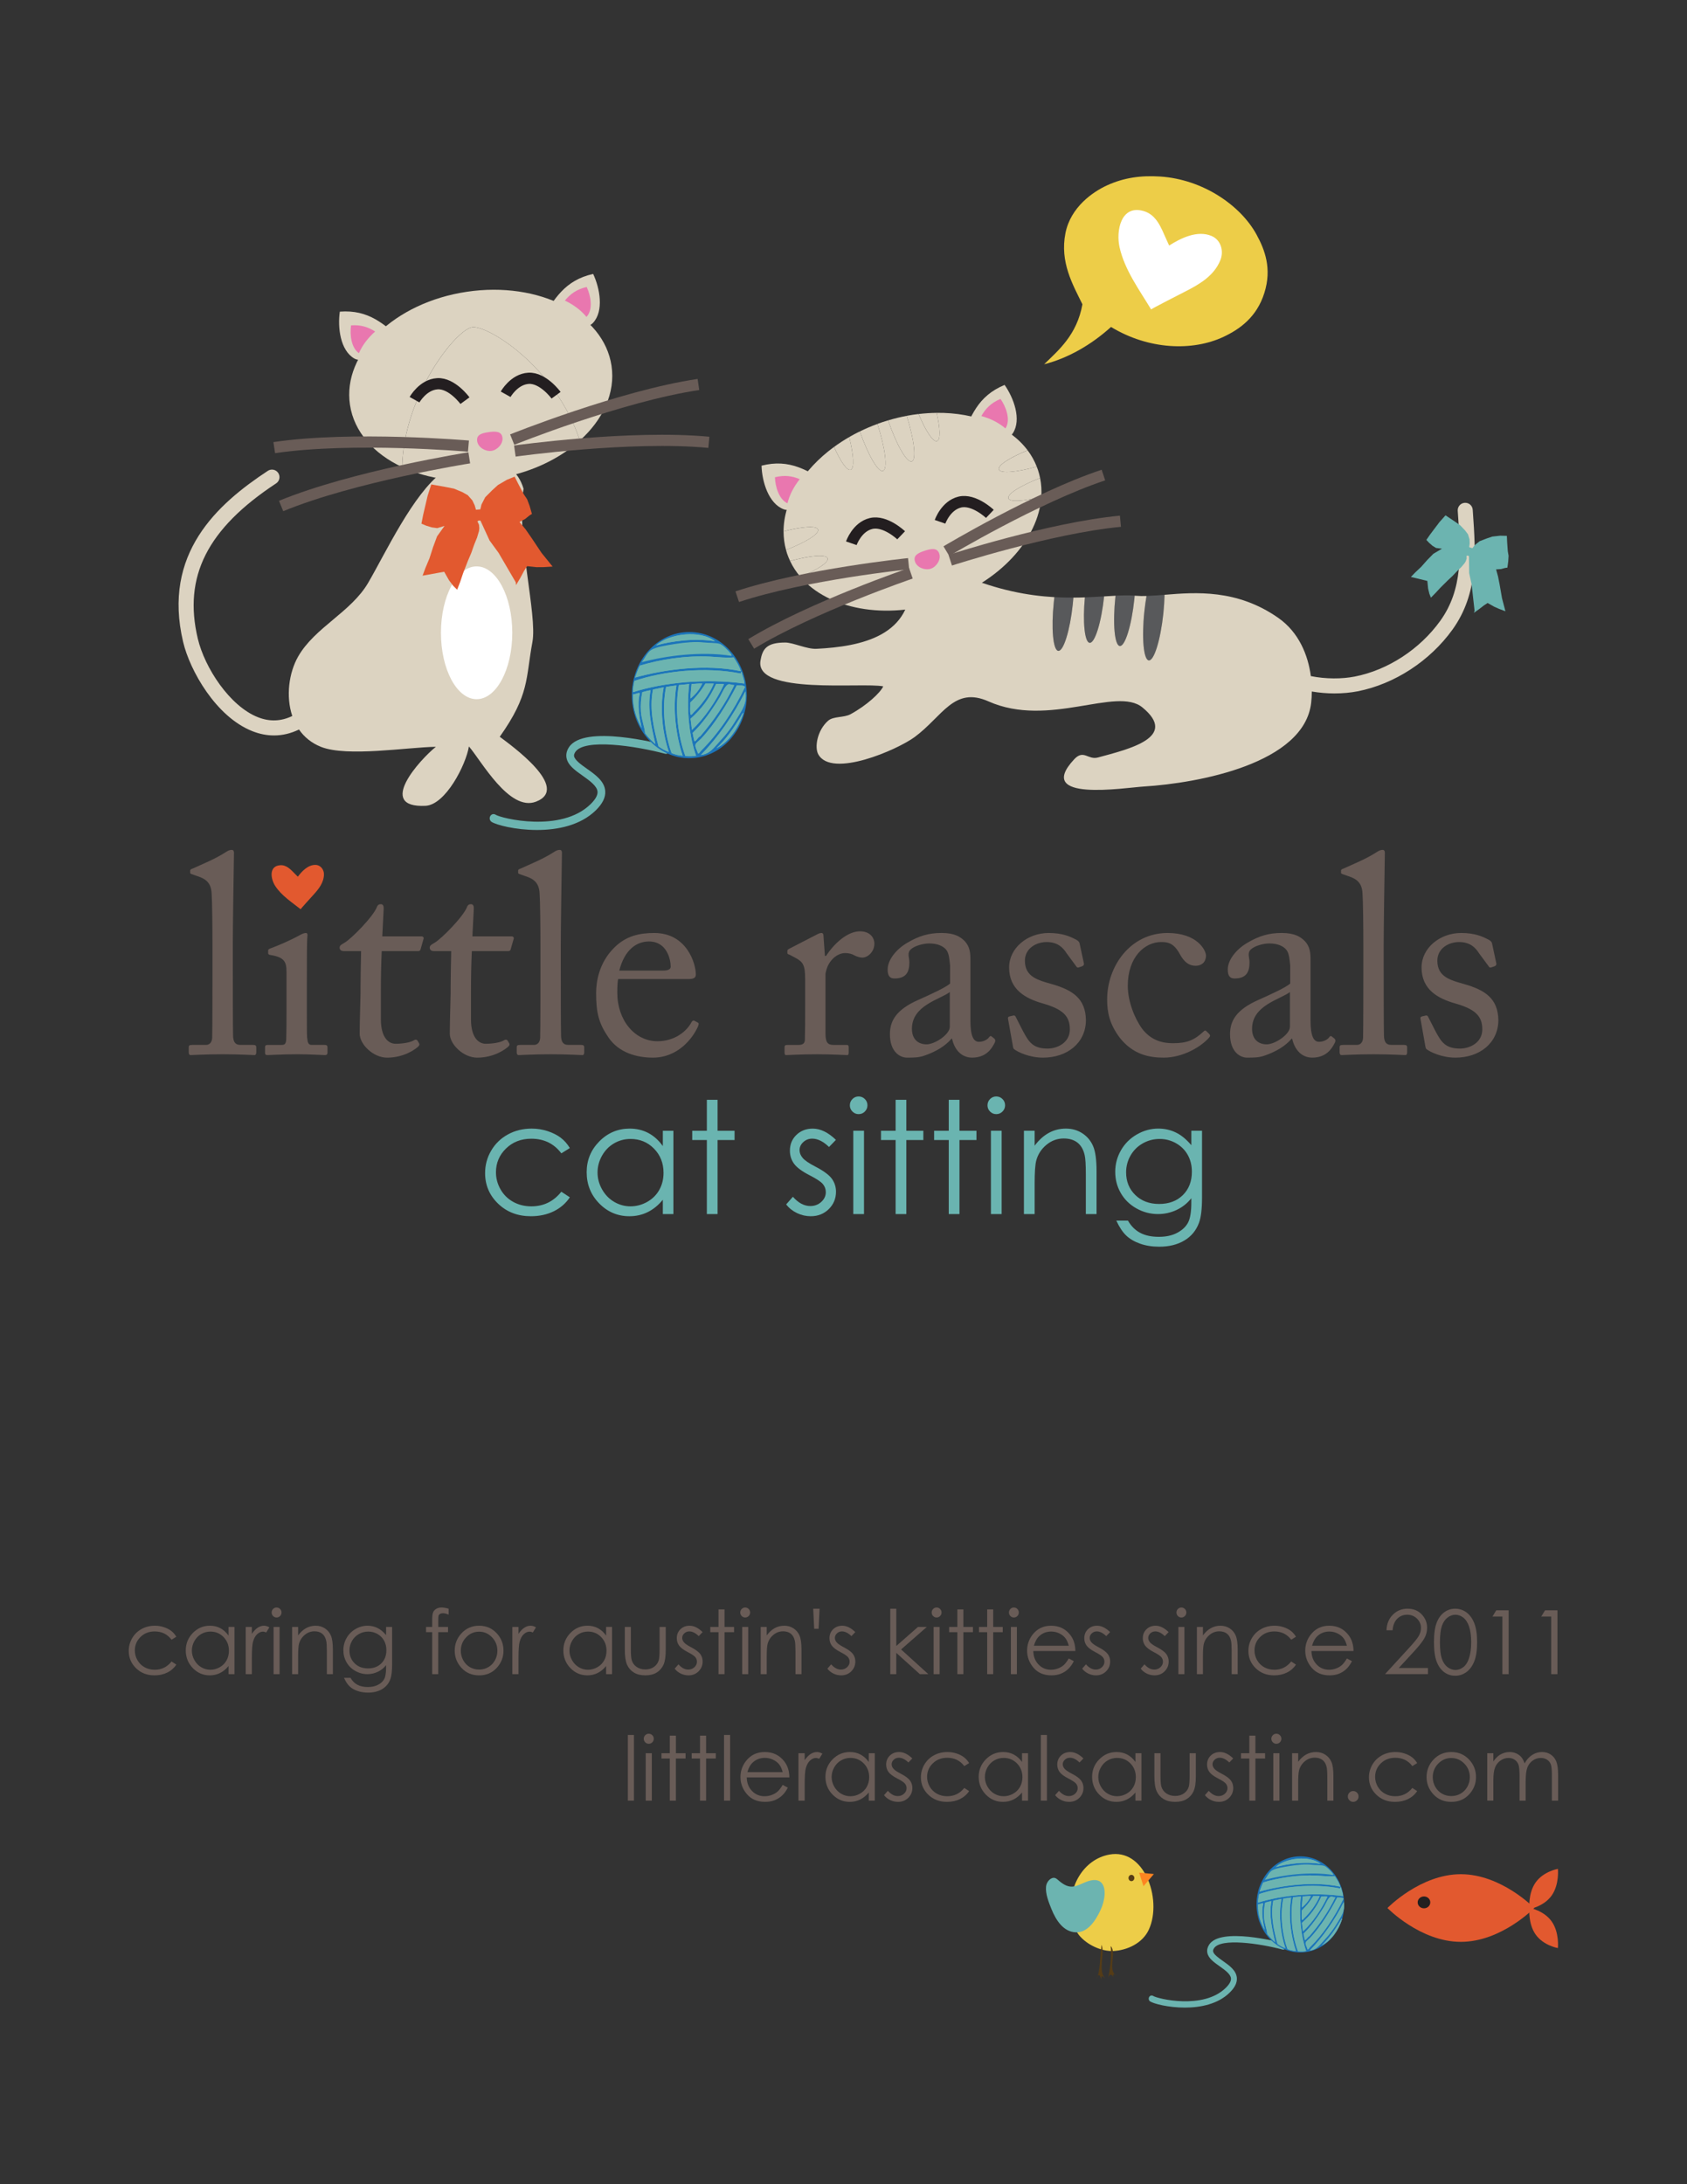 <?xml version="1.0" encoding="UTF-8" standalone="no"?>
<!-- Generator: Adobe Illustrator 14.0.0, SVG Export Plug-In . SVG Version: 6.00 Build 43363)  -->

<svg
   xmlns:dc="http://purl.org/dc/elements/1.1/"
   xmlns:cc="http://creativecommons.org/ns#"
   xmlns:rdf="http://www.w3.org/1999/02/22-rdf-syntax-ns#"
   xmlns:svg="http://www.w3.org/2000/svg"
   xmlns="http://www.w3.org/2000/svg"
   xmlns:sodipodi="http://sodipodi.sourceforge.net/DTD/sodipodi-0.dtd"
   xmlns:inkscape="http://www.inkscape.org/namespaces/inkscape"
   version="1.1"
   id="Layer_1"
   x="0px"
   y="0px"
   width="382.5"
   height="495"
   viewBox="0 0 382.5 495"
   enable-background="new 0 0 306 396"
   xml:space="preserve"
   inkscape:version="0.48.5 r10040"
   sodipodi:docname="little_rascals.cat.postcard.modified.inkscape.svg"><rect x="0" y="0" width="382.5" height="495" fill="#333333" stroke="none"/><defs
     id="defs363" /><sodipodi:namedview
     pagecolor="#ffffff"
     bordercolor="#666666"
     borderopacity="1"
     objecttolerance="10"
     gridtolerance="10"
     guidetolerance="10"
     inkscape:pageopacity="0"
     inkscape:pageshadow="2"
     inkscape:window-width="2870"
     inkscape:window-height="1737"
     id="namedview361"
     showgrid="false"
     inkscape:zoom="1.6856283"
     inkscape:cx="17.381202"
     inkscape:cy="284.2227"
     inkscape:window-x="0"
     inkscape:window-y="24"
     inkscape:window-maximized="0"
     inkscape:current-layer="Layer_1"
     units="in"
     inkscape:document-units="in" /><g
     id="g4133"
     transform="matrix(1.311,0,0,1.311,-9.333,-14.518)"><g
       style="fill:#695c57;fill-opacity:1"
       transform="matrix(0.882,0,0,0.89,18.096,69.481)"
       id="g5"><g
         style="fill:#695c57;fill-opacity:1"
         id="g7"><path
           style="fill:#695c57;fill-opacity:1"
           inkscape:connector-curvature="0"
           id="path9"
           d="m 22.127,252.28 -0.935,0.581 c -0.808,-1.072 -1.911,-1.609 -3.308,-1.609 -1.117,0 -2.044,0.359 -2.782,1.078 -0.738,0.718 -1.107,1.59 -1.107,2.617 0,0.668 0.169,1.297 0.509,1.886 0.339,0.589 0.805,1.046 1.397,1.372 0.592,0.326 1.256,0.488 1.991,0.488 1.347,0 2.447,-0.537 3.3,-1.609 l 0.935,0.615 c -0.438,0.66 -1.027,1.172 -1.765,1.535 -0.739,0.364 -1.58,0.546 -2.524,0.546 -1.45,0 -2.652,-0.46 -3.607,-1.382 -0.955,-0.922 -1.433,-2.042 -1.433,-3.362 0,-0.888 0.223,-1.712 0.67,-2.474 0.447,-0.762 1.061,-1.355 1.841,-1.782 0.78,-0.427 1.654,-0.64 2.621,-0.64 0.606,0 1.192,0.092 1.757,0.277 0.565,0.185 1.043,0.428 1.437,0.725 0.394,0.298 0.728,0.678 1.003,1.138 z" /><path
           style="fill:#695c57;fill-opacity:1"
           inkscape:connector-curvature="0"
           id="path11"
           d="m 33.529,250.376 v 9.169 h -1.163 v -1.576 c -0.495,0.602 -1.049,1.053 -1.665,1.356 -0.616,0.303 -1.288,0.455 -2.018,0.455 -1.298,0 -2.406,-0.47 -3.325,-1.411 -0.918,-0.941 -1.377,-2.086 -1.377,-3.434 0,-1.32 0.463,-2.45 1.39,-3.389 0.927,-0.938 2.042,-1.406 3.346,-1.406 0.753,0 1.434,0.159 2.043,0.479 0.609,0.32 1.145,0.801 1.605,1.44 v -1.685 h 1.164 z m -4.715,0.901 c -0.656,0 -1.262,0.162 -1.818,0.484 -0.556,0.322 -0.998,0.775 -1.326,1.359 -0.329,0.584 -0.493,1.201 -0.493,1.852 0,0.646 0.166,1.263 0.497,1.852 0.331,0.59 0.776,1.049 1.334,1.377 0.558,0.328 1.157,0.492 1.797,0.492 0.646,0 1.257,-0.162 1.835,-0.488 0.578,-0.326 1.022,-0.766 1.334,-1.321 0.312,-0.555 0.467,-1.182 0.467,-1.878 0,-1.061 -0.349,-1.946 -1.048,-2.659 -0.699,-0.713 -1.558,-1.07 -2.579,-1.07 z" /><path
           style="fill:#695c57;fill-opacity:1"
           inkscape:connector-curvature="0"
           id="path13"
           d="m 35.737,250.376 h 1.205 v 1.34 c 0.359,-0.528 0.738,-0.923 1.137,-1.185 0.399,-0.261 0.815,-0.391 1.248,-0.391 0.326,0 0.674,0.104 1.045,0.311 l -0.615,0.995 c -0.248,-0.106 -0.455,-0.16 -0.624,-0.16 -0.394,0 -0.772,0.161 -1.138,0.484 -0.366,0.323 -0.644,0.825 -0.834,1.505 -0.146,0.521 -0.219,1.578 -0.219,3.168 v 3.102 h -1.205 v -9.169 z" /><path
           style="fill:#695c57;fill-opacity:1"
           inkscape:connector-curvature="0"
           id="path15"
           d="m 41.783,246.601 c 0.269,0 0.498,0.096 0.688,0.286 0.19,0.191 0.286,0.422 0.286,0.691 0,0.264 -0.095,0.492 -0.286,0.683 -0.19,0.19 -0.419,0.286 -0.688,0.286 -0.263,0 -0.489,-0.096 -0.68,-0.286 -0.19,-0.19 -0.285,-0.419 -0.285,-0.683 0,-0.27 0.095,-0.5 0.285,-0.691 0.191,-0.191 0.418,-0.286 0.68,-0.286 z m -0.585,3.775 h 1.18 v 9.169 h -1.18 v -9.169 z" /><path
           style="fill:#695c57;fill-opacity:1"
           inkscape:connector-curvature="0"
           id="path17"
           d="m 44.83,250.376 h 1.18 v 1.644 c 0.472,-0.629 0.994,-1.1 1.567,-1.412 0.573,-0.312 1.196,-0.467 1.871,-0.467 0.686,0 1.293,0.174 1.824,0.521 0.531,0.349 0.923,0.818 1.176,1.408 0.253,0.59 0.379,1.508 0.379,2.755 v 4.72 h -1.18 v -4.374 c 0,-1.056 -0.043,-1.761 -0.131,-2.115 -0.137,-0.606 -0.399,-1.063 -0.787,-1.37 -0.388,-0.306 -0.894,-0.459 -1.517,-0.459 -0.714,0 -1.353,0.236 -1.917,0.709 -0.565,0.471 -0.937,1.056 -1.117,1.752 -0.113,0.455 -0.168,1.287 -0.168,2.494 v 3.363 h -1.18 v -9.169 z" /><path
           style="fill:#695c57;fill-opacity:1"
           inkscape:connector-curvature="0"
           id="path19"
           d="m 63.26,250.376 h 1.18 v 7.306 c 0,1.287 -0.112,2.229 -0.337,2.823 -0.309,0.843 -0.846,1.491 -1.61,1.946 -0.764,0.455 -1.683,0.684 -2.755,0.684 -0.787,0 -1.493,-0.111 -2.12,-0.334 -0.627,-0.223 -1.136,-0.521 -1.529,-0.896 -0.394,-0.375 -0.756,-0.922 -1.087,-1.644 h 1.281 c 0.349,0.606 0.799,1.056 1.35,1.349 0.551,0.291 1.235,0.438 2.05,0.438 0.804,0 1.484,-0.149 2.038,-0.449 0.554,-0.299 0.949,-0.676 1.186,-1.129 0.236,-0.454 0.354,-1.186 0.354,-2.197 V 257.8 c -0.444,0.562 -0.987,0.993 -1.628,1.294 -0.641,0.301 -1.321,0.451 -2.041,0.451 -0.844,0 -1.637,-0.209 -2.379,-0.629 -0.743,-0.418 -1.316,-0.98 -1.721,-1.689 -0.405,-0.707 -0.607,-1.485 -0.607,-2.334 0,-0.848 0.211,-1.639 0.633,-2.372 0.421,-0.733 1.005,-1.313 1.75,-1.74 0.745,-0.427 1.531,-0.64 2.358,-0.64 0.686,0 1.326,0.141 1.919,0.425 0.593,0.284 1.166,0.751 1.717,1.403 v -1.593 z m -3.481,0.901 c -0.668,0 -1.29,0.162 -1.862,0.484 -0.573,0.324 -1.022,0.77 -1.348,1.34 -0.326,0.57 -0.489,1.188 -0.489,1.85 0,1.006 0.337,1.838 1.011,2.495 0.674,0.657 1.547,0.985 2.621,0.985 1.084,0 1.957,-0.325 2.617,-0.977 0.66,-0.652 0.99,-1.509 0.99,-2.57 0,-0.691 -0.152,-1.309 -0.455,-1.85 -0.304,-0.543 -0.733,-0.971 -1.29,-1.285 -0.557,-0.314 -1.154,-0.472 -1.795,-0.472 z" /><path
           style="fill:#695c57;fill-opacity:1"
           inkscape:connector-curvature="0"
           id="path21"
           d="m 75.521,246.836 v 1.155 c -0.433,-0.186 -0.803,-0.278 -1.112,-0.278 -0.23,0 -0.421,0.047 -0.573,0.139 -0.151,0.094 -0.247,0.199 -0.286,0.32 -0.04,0.121 -0.059,0.443 -0.059,0.965 l -0.001,1.239 h 1.914 v 1.02 h -1.915 l -0.006,8.149 h -1.18 v -8.149 h -1.205 v -1.02 h 1.205 v -1.433 c 0,-0.657 0.061,-1.127 0.181,-1.407 0.121,-0.281 0.326,-0.507 0.615,-0.679 0.29,-0.171 0.639,-0.257 1.049,-0.257 0.381,0.001 0.839,0.08 1.373,0.236 z" /><path
           style="fill:#695c57;fill-opacity:1"
           inkscape:connector-curvature="0"
           id="path23"
           d="m 81.504,250.141 c 1.413,0 2.583,0.511 3.512,1.533 0.844,0.933 1.266,2.036 1.266,3.312 0,1.28 -0.446,2.4 -1.338,3.358 -0.892,0.957 -2.039,1.437 -3.44,1.437 -1.407,0 -2.556,-0.479 -3.448,-1.437 -0.892,-0.958 -1.338,-2.078 -1.338,-3.358 0,-1.27 0.422,-2.37 1.266,-3.304 0.929,-1.028 2.102,-1.541 3.52,-1.541 z m -0.004,1.154 c -0.981,0 -1.824,0.361 -2.529,1.086 -0.705,0.726 -1.057,1.602 -1.057,2.63 0,0.663 0.161,1.28 0.482,1.854 0.321,0.572 0.755,1.015 1.302,1.326 0.547,0.312 1.147,0.469 1.801,0.469 0.654,0 1.254,-0.156 1.801,-0.469 0.547,-0.312 0.981,-0.754 1.302,-1.326 0.321,-0.574 0.482,-1.191 0.482,-1.854 0,-1.028 -0.354,-1.904 -1.061,-2.63 -0.707,-0.725 -1.548,-1.086 -2.523,-1.086 z" /><path
           style="fill:#695c57;fill-opacity:1"
           inkscape:connector-curvature="0"
           id="path25"
           d="m 88.019,250.376 h 1.205 v 1.34 c 0.359,-0.528 0.738,-0.923 1.137,-1.185 0.399,-0.261 0.815,-0.391 1.248,-0.391 0.326,0 0.674,0.104 1.045,0.311 l -0.615,0.995 c -0.248,-0.106 -0.455,-0.16 -0.624,-0.16 -0.394,0 -0.772,0.161 -1.138,0.484 -0.366,0.323 -0.644,0.825 -0.834,1.505 -0.146,0.521 -0.219,1.578 -0.219,3.168 v 3.102 h -1.205 v -9.169 z" /><path
           style="fill:#695c57;fill-opacity:1"
           inkscape:connector-curvature="0"
           id="path27"
           d="m 107.569,250.376 v 9.169 h -1.163 v -1.576 c -0.495,0.602 -1.049,1.053 -1.665,1.356 -0.616,0.303 -1.288,0.455 -2.018,0.455 -1.298,0 -2.406,-0.47 -3.325,-1.411 -0.918,-0.941 -1.377,-2.086 -1.377,-3.434 0,-1.32 0.463,-2.45 1.39,-3.389 0.927,-0.938 2.042,-1.406 3.346,-1.406 0.753,0 1.434,0.159 2.043,0.479 0.609,0.32 1.145,0.801 1.605,1.44 v -1.685 h 1.164 z m -4.715,0.901 c -0.656,0 -1.262,0.162 -1.818,0.484 -0.556,0.322 -0.998,0.775 -1.326,1.359 -0.329,0.584 -0.493,1.201 -0.493,1.852 0,0.646 0.166,1.263 0.497,1.852 0.331,0.59 0.776,1.049 1.334,1.377 0.558,0.328 1.157,0.492 1.797,0.492 0.646,0 1.257,-0.162 1.835,-0.488 0.578,-0.326 1.022,-0.766 1.334,-1.321 0.312,-0.555 0.467,-1.182 0.467,-1.878 0,-1.061 -0.349,-1.946 -1.048,-2.659 -0.699,-0.713 -1.558,-1.07 -2.579,-1.07 z" /><path
           style="fill:#695c57;fill-opacity:1"
           inkscape:connector-curvature="0"
           id="path29"
           d="m 110.072,250.376 h 1.18 v 4.28 c 0,1.045 0.056,1.765 0.169,2.158 0.168,0.562 0.491,1.006 0.966,1.331 0.475,0.326 1.042,0.489 1.7,0.489 0.658,0 1.217,-0.159 1.675,-0.477 0.458,-0.318 0.775,-0.734 0.95,-1.252 0.118,-0.354 0.177,-1.104 0.177,-2.25 v -4.28 h 1.205 v 4.5 c 0,1.265 -0.147,2.216 -0.442,2.856 -0.295,0.64 -0.739,1.143 -1.332,1.504 -0.593,0.363 -1.336,0.544 -2.229,0.544 -0.893,0 -1.639,-0.181 -2.237,-0.544 -0.599,-0.361 -1.045,-0.867 -1.34,-1.516 -0.295,-0.649 -0.442,-1.625 -0.442,-2.93 v -4.413 z" /><path
           style="fill:#695c57;fill-opacity:1"
           inkscape:connector-curvature="0"
           id="path31"
           d="m 125.325,251.379 -0.759,0.783 c -0.631,-0.611 -1.248,-0.918 -1.85,-0.918 -0.383,0 -0.711,0.126 -0.984,0.379 -0.273,0.253 -0.41,0.548 -0.41,0.885 0,0.298 0.112,0.582 0.338,0.852 0.225,0.275 0.698,0.598 1.418,0.969 0.878,0.455 1.475,0.893 1.791,1.314 0.31,0.428 0.464,0.908 0.464,1.441 0,0.752 -0.265,1.391 -0.793,1.912 -0.529,0.523 -1.19,0.784 -1.983,0.784 -0.529,0 -1.034,-0.115 -1.515,-0.345 -0.481,-0.23 -0.879,-0.549 -1.194,-0.953 l 0.741,-0.842 c 0.603,0.68 1.242,1.02 1.917,1.02 0.473,0 0.875,-0.152 1.208,-0.455 0.332,-0.304 0.499,-0.66 0.499,-1.07 0,-0.338 -0.11,-0.639 -0.33,-0.902 -0.22,-0.258 -0.715,-0.584 -1.486,-0.978 -0.828,-0.427 -1.391,-0.849 -1.689,-1.264 -0.298,-0.416 -0.448,-0.891 -0.448,-1.425 0,-0.696 0.238,-1.275 0.713,-1.735 0.476,-0.461 1.076,-0.69 1.802,-0.69 0.845,0 1.694,0.412 2.55,1.238 z" /><path
           style="fill:#695c57;fill-opacity:1"
           inkscape:connector-curvature="0"
           id="path33"
           d="m 128.442,246.971 h 1.18 v 3.405 h 1.871 v 1.02 h -1.871 v 8.149 h -1.18 v -8.149 h -1.61 v -1.02 h 1.61 v -3.405 z" /><path
           style="fill:#695c57;fill-opacity:1"
           inkscape:connector-curvature="0"
           id="path35"
           d="m 133.671,246.601 c 0.269,0 0.498,0.096 0.688,0.286 0.19,0.191 0.286,0.422 0.286,0.691 0,0.264 -0.095,0.492 -0.286,0.683 -0.19,0.19 -0.419,0.286 -0.688,0.286 -0.263,0 -0.489,-0.096 -0.68,-0.286 -0.19,-0.19 -0.285,-0.419 -0.285,-0.683 0,-0.27 0.095,-0.5 0.285,-0.691 0.191,-0.191 0.418,-0.286 0.68,-0.286 z m -0.585,3.775 h 1.18 v 9.169 h -1.18 v -9.169 z" /><path
           style="fill:#695c57;fill-opacity:1"
           inkscape:connector-curvature="0"
           id="path37"
           d="m 136.718,250.376 h 1.18 v 1.644 c 0.472,-0.629 0.994,-1.1 1.567,-1.412 0.573,-0.312 1.196,-0.467 1.871,-0.467 0.686,0 1.293,0.174 1.824,0.521 0.531,0.349 0.923,0.818 1.176,1.408 0.253,0.59 0.379,1.508 0.379,2.755 v 4.72 h -1.18 v -4.374 c 0,-1.056 -0.043,-1.761 -0.131,-2.115 -0.137,-0.606 -0.399,-1.063 -0.787,-1.37 -0.388,-0.306 -0.894,-0.459 -1.517,-0.459 -0.714,0 -1.353,0.236 -1.917,0.709 -0.565,0.471 -0.937,1.056 -1.117,1.752 -0.113,0.455 -0.168,1.287 -0.168,2.494 v 3.363 h -1.18 v -9.169 z" /><path
           style="fill:#695c57;fill-opacity:1"
           inkscape:connector-curvature="0"
           id="path39"
           d="m 148.069,250.738 h -0.868 l -0.186,-3.902 h 1.248 l -0.194,3.902 z" /><path
           style="fill:#695c57;fill-opacity:1"
           inkscape:connector-curvature="0"
           id="path41"
           d="m 155.265,251.379 -0.758,0.783 c -0.631,-0.611 -1.248,-0.918 -1.85,-0.918 -0.383,0 -0.711,0.126 -0.984,0.379 -0.273,0.253 -0.41,0.548 -0.41,0.885 0,0.298 0.112,0.582 0.338,0.852 0.225,0.275 0.698,0.598 1.418,0.969 0.878,0.455 1.475,0.893 1.791,1.314 0.31,0.428 0.464,0.908 0.464,1.441 0,0.752 -0.265,1.391 -0.793,1.912 -0.529,0.523 -1.19,0.784 -1.983,0.784 -0.529,0 -1.034,-0.115 -1.515,-0.345 -0.481,-0.23 -0.879,-0.549 -1.194,-0.953 l 0.741,-0.842 c 0.603,0.68 1.242,1.02 1.917,1.02 0.473,0 0.875,-0.152 1.208,-0.455 0.332,-0.304 0.499,-0.66 0.499,-1.07 0,-0.338 -0.11,-0.639 -0.33,-0.902 -0.22,-0.258 -0.715,-0.584 -1.486,-0.978 -0.828,-0.427 -1.391,-0.849 -1.689,-1.264 -0.298,-0.416 -0.448,-0.891 -0.448,-1.425 0,-0.696 0.238,-1.275 0.713,-1.735 0.476,-0.461 1.076,-0.69 1.802,-0.69 0.845,0 1.694,0.412 2.549,1.238 z" /><path
           style="fill:#695c57;fill-opacity:1"
           inkscape:connector-curvature="0"
           id="path43"
           d="m 162.124,246.836 h 1.18 v 7.24 l 4.252,-3.7 h 1.732 l -5.04,4.374 5.335,4.795 h -1.661 l -4.618,-4.129 v 4.129 h -1.18 v -12.709 z" /><path
           style="fill:#695c57;fill-opacity:1"
           inkscape:connector-curvature="0"
           id="path45"
           d="m 171.204,246.601 c 0.27,0 0.498,0.096 0.688,0.286 0.19,0.191 0.286,0.422 0.286,0.691 0,0.264 -0.096,0.492 -0.286,0.683 -0.19,0.191 -0.419,0.286 -0.688,0.286 -0.262,0 -0.488,-0.096 -0.68,-0.286 -0.189,-0.19 -0.285,-0.419 -0.285,-0.683 0,-0.27 0.096,-0.5 0.285,-0.691 0.192,-0.191 0.418,-0.286 0.68,-0.286 z m -0.585,3.775 h 1.18 v 9.169 h -1.18 v -9.169 z" /><path
           style="fill:#695c57;fill-opacity:1"
           inkscape:connector-curvature="0"
           id="path47"
           d="m 175.279,246.971 h 1.18 v 3.405 h 1.87 v 1.02 h -1.87 v 8.149 h -1.18 v -8.149 h -1.61 v -1.02 h 1.61 v -3.405 z" /><path
           style="fill:#695c57;fill-opacity:1"
           inkscape:connector-curvature="0"
           id="path49"
           d="m 181.128,246.971 h 1.18 v 3.405 h 1.87 v 1.02 h -1.87 v 8.149 h -1.18 v -8.149 h -1.61 v -1.02 h 1.61 v -3.405 z" /><path
           style="fill:#695c57;fill-opacity:1"
           inkscape:connector-curvature="0"
           id="path51"
           d="m 186.356,246.601 c 0.269,0 0.498,0.096 0.688,0.286 0.191,0.191 0.286,0.422 0.286,0.691 0,0.264 -0.095,0.492 -0.286,0.683 -0.189,0.19 -0.419,0.286 -0.688,0.286 -0.263,0 -0.489,-0.096 -0.68,-0.286 -0.189,-0.19 -0.285,-0.419 -0.285,-0.683 0,-0.27 0.096,-0.5 0.285,-0.691 0.191,-0.191 0.418,-0.286 0.68,-0.286 z m -0.585,3.775 h 1.18 v 9.169 h -1.18 v -9.169 z" /><path
           style="fill:#695c57;fill-opacity:1"
           inkscape:connector-curvature="0"
           id="path53"
           d="m 197.122,256.502 0.994,0.523 c -0.326,0.64 -0.703,1.156 -1.131,1.55 -0.428,0.394 -0.908,0.692 -1.441,0.897 -0.535,0.205 -1.139,0.308 -1.814,0.308 -1.496,0 -2.665,-0.489 -3.508,-1.47 -0.844,-0.98 -1.266,-2.09 -1.266,-3.325 0,-1.163 0.357,-2.199 1.07,-3.109 0.906,-1.157 2.117,-1.735 3.636,-1.735 1.563,0 2.812,0.592 3.745,1.777 0.664,0.838 1.001,1.883 1.012,3.135 h -8.25 c 0.023,1.064 0.363,1.938 1.021,2.619 0.658,0.681 1.471,1.021 2.438,1.021 0.467,0 0.922,-0.081 1.363,-0.244 0.441,-0.162 0.816,-0.377 1.127,-0.646 0.309,-0.268 0.644,-0.701 1.004,-1.301 z m 0,-2.469 c -0.158,-0.629 -0.387,-1.132 -0.688,-1.508 -0.302,-0.377 -0.699,-0.68 -1.194,-0.91 -0.495,-0.23 -1.016,-0.346 -1.562,-0.346 -0.899,0 -1.673,0.289 -2.32,0.867 -0.473,0.422 -0.829,1.054 -1.071,1.896 h 6.835 z" /><path
           style="fill:#695c57;fill-opacity:1"
           inkscape:connector-curvature="0"
           id="path55"
           d="m 205.229,251.379 -0.759,0.783 c -0.631,-0.611 -1.248,-0.918 -1.85,-0.918 -0.384,0 -0.712,0.126 -0.984,0.379 -0.273,0.253 -0.41,0.548 -0.41,0.885 0,0.298 0.112,0.582 0.338,0.852 0.225,0.275 0.697,0.598 1.418,0.969 0.879,0.455 1.476,0.893 1.791,1.314 0.31,0.428 0.465,0.908 0.465,1.441 0,0.752 -0.266,1.391 -0.794,1.912 -0.528,0.523 -1.19,0.784 -1.983,0.784 -0.529,0 -1.033,-0.115 -1.515,-0.345 -0.481,-0.23 -0.88,-0.549 -1.194,-0.953 l 0.741,-0.842 c 0.603,0.68 1.241,1.02 1.917,1.02 0.474,0 0.876,-0.152 1.209,-0.455 0.332,-0.304 0.498,-0.66 0.498,-1.07 0,-0.338 -0.109,-0.639 -0.33,-0.902 -0.219,-0.258 -0.715,-0.584 -1.486,-0.978 -0.827,-0.427 -1.391,-0.849 -1.688,-1.264 -0.298,-0.416 -0.448,-0.891 -0.448,-1.425 0,-0.696 0.238,-1.275 0.714,-1.735 0.476,-0.461 1.076,-0.69 1.802,-0.69 0.842,0 1.692,0.412 2.548,1.238 z" /><path
           style="fill:#695c57;fill-opacity:1"
           inkscape:connector-curvature="0"
           id="path57"
           d="m 216.706,251.379 -0.759,0.783 c -0.631,-0.611 -1.247,-0.918 -1.851,-0.918 -0.383,0 -0.711,0.126 -0.984,0.379 -0.272,0.253 -0.409,0.548 -0.409,0.885 0,0.298 0.112,0.582 0.338,0.852 0.226,0.275 0.698,0.598 1.419,0.969 0.878,0.455 1.475,0.893 1.79,1.314 0.31,0.428 0.464,0.908 0.464,1.441 0,0.752 -0.264,1.391 -0.793,1.912 -0.529,0.523 -1.189,0.784 -1.983,0.784 -0.528,0 -1.034,-0.115 -1.515,-0.345 -0.481,-0.23 -0.879,-0.549 -1.194,-0.953 l 0.741,-0.842 c 0.603,0.68 1.242,1.02 1.918,1.02 0.473,0 0.875,-0.152 1.207,-0.455 0.332,-0.304 0.499,-0.66 0.499,-1.07 0,-0.338 -0.11,-0.639 -0.329,-0.902 -0.221,-0.258 -0.715,-0.584 -1.486,-0.978 -0.828,-0.427 -1.391,-0.849 -1.689,-1.264 -0.299,-0.416 -0.447,-0.891 -0.447,-1.425 0,-0.696 0.237,-1.275 0.713,-1.735 0.476,-0.461 1.076,-0.69 1.803,-0.69 0.842,0 1.692,0.412 2.547,1.238 z" /><path
           style="fill:#695c57;fill-opacity:1"
           inkscape:connector-curvature="0"
           id="path59"
           d="m 219.204,246.601 c 0.27,0 0.498,0.096 0.688,0.286 0.19,0.191 0.286,0.422 0.286,0.691 0,0.264 -0.096,0.492 -0.286,0.683 -0.19,0.191 -0.419,0.286 -0.688,0.286 -0.262,0 -0.488,-0.096 -0.68,-0.286 -0.189,-0.19 -0.285,-0.419 -0.285,-0.683 0,-0.27 0.096,-0.5 0.285,-0.691 0.192,-0.191 0.418,-0.286 0.68,-0.286 z m -0.585,3.775 h 1.18 v 9.169 h -1.18 v -9.169 z" /><path
           style="fill:#695c57;fill-opacity:1"
           inkscape:connector-curvature="0"
           id="path61"
           d="m 222.251,250.376 h 1.18 v 1.644 c 0.473,-0.629 0.994,-1.1 1.568,-1.412 0.572,-0.312 1.195,-0.467 1.87,-0.467 0.686,0 1.294,0.174 1.824,0.521 0.531,0.349 0.923,0.818 1.176,1.408 0.253,0.59 0.38,1.508 0.38,2.755 v 4.72 h -1.181 v -4.374 c 0,-1.056 -0.044,-1.761 -0.131,-2.115 -0.137,-0.606 -0.399,-1.063 -0.786,-1.37 -0.389,-0.306 -0.895,-0.459 -1.518,-0.459 -0.714,0 -1.354,0.236 -1.918,0.709 -0.564,0.471 -0.937,1.056 -1.116,1.752 -0.112,0.455 -0.169,1.287 -0.169,2.494 v 3.363 h -1.18 v -9.169 z" /><path
           style="fill:#695c57;fill-opacity:1"
           inkscape:connector-curvature="0"
           id="path63"
           d="m 241.675,252.28 -0.935,0.581 c -0.808,-1.072 -1.911,-1.609 -3.308,-1.609 -1.117,0 -2.045,0.359 -2.782,1.078 -0.738,0.718 -1.106,1.59 -1.106,2.617 0,0.668 0.169,1.297 0.509,1.886 0.339,0.589 0.806,1.046 1.397,1.372 0.591,0.326 1.256,0.488 1.99,0.488 1.347,0 2.447,-0.537 3.3,-1.609 l 0.935,0.615 c -0.438,0.66 -1.026,1.172 -1.765,1.535 -0.739,0.364 -1.58,0.546 -2.524,0.546 -1.449,0 -2.651,-0.46 -3.606,-1.382 -0.955,-0.922 -1.433,-2.042 -1.433,-3.362 0,-0.888 0.223,-1.712 0.67,-2.474 0.447,-0.762 1.061,-1.355 1.842,-1.782 0.78,-0.427 1.654,-0.64 2.621,-0.64 0.605,0 1.191,0.092 1.756,0.277 0.565,0.185 1.044,0.428 1.438,0.725 0.391,0.298 0.725,0.678 1.001,1.138 z" /><path
           style="fill:#695c57;fill-opacity:1"
           inkscape:connector-curvature="0"
           id="path65"
           d="m 251.661,256.502 0.994,0.523 c -0.326,0.64 -0.703,1.156 -1.13,1.55 -0.428,0.394 -0.908,0.692 -1.442,0.897 -0.534,0.205 -1.139,0.308 -1.813,0.308 -1.496,0 -2.665,-0.489 -3.509,-1.47 -0.844,-0.981 -1.266,-2.09 -1.266,-3.325 0,-1.163 0.357,-2.199 1.071,-3.109 0.905,-1.157 2.117,-1.735 3.636,-1.735 1.562,0 2.811,0.592 3.744,1.777 0.664,0.838 1.002,1.883 1.013,3.135 h -8.25 c 0.022,1.064 0.362,1.938 1.021,2.619 0.659,0.681 1.471,1.021 2.438,1.021 0.467,0 0.921,-0.081 1.362,-0.244 0.441,-0.162 0.817,-0.377 1.127,-0.646 0.309,-0.268 0.645,-0.701 1.004,-1.301 z m 0,-2.469 c -0.157,-0.629 -0.387,-1.132 -0.688,-1.508 -0.301,-0.377 -0.699,-0.68 -1.193,-0.91 -0.496,-0.23 -1.016,-0.346 -1.562,-0.346 -0.899,0 -1.673,0.289 -2.32,0.867 -0.473,0.422 -0.829,1.054 -1.071,1.896 h 6.834 z" /><path
           style="fill:#695c57;fill-opacity:1"
           inkscape:connector-curvature="0"
           id="path67"
           d="m 260.619,251.025 h -1.188 c 0.034,-1.223 0.443,-2.227 1.227,-3.012 0.784,-0.785 1.752,-1.178 2.902,-1.178 1.141,0 2.064,0.369 2.77,1.105 0.706,0.736 1.057,1.604 1.057,2.604 0,0.702 -0.168,1.362 -0.504,1.978 -0.336,0.616 -0.988,1.448 -1.958,2.499 l -3.088,3.325 h 5.719 v 1.197 h -8.419 l 4.736,-5.119 c 0.961,-1.029 1.586,-1.792 1.875,-2.289 0.289,-0.498 0.434,-1.022 0.434,-1.573 0,-0.697 -0.26,-1.298 -0.779,-1.801 -0.519,-0.503 -1.156,-0.755 -1.908,-0.755 -0.793,0 -1.451,0.264 -1.977,0.792 -0.526,0.528 -0.826,1.272 -0.899,2.227 z" /><path
           style="fill:#695c57;fill-opacity:1"
           inkscape:connector-curvature="0"
           id="path69"
           d="m 268.734,253.351 c 0,-1.635 0.175,-2.899 0.526,-3.792 0.352,-0.894 0.848,-1.57 1.488,-2.031 0.64,-0.461 1.355,-0.691 2.148,-0.691 0.803,0 1.531,0.232 2.182,0.695 0.652,0.464 1.168,1.159 1.547,2.086 0.379,0.928 0.568,2.172 0.568,3.733 0,1.556 -0.186,2.795 -0.56,3.716 -0.374,0.922 -0.89,1.617 -1.546,2.086 -0.658,0.469 -1.389,0.704 -2.191,0.704 -0.793,0 -1.506,-0.228 -2.141,-0.683 -0.635,-0.455 -1.131,-1.134 -1.487,-2.035 -0.355,-0.903 -0.534,-2.164 -0.534,-3.788 z m 1.171,0.02 c 0,1.4 0.125,2.459 0.375,3.176 0.25,0.717 0.619,1.261 1.108,1.632 0.489,0.371 1.006,0.557 1.551,0.557 0.55,0 1.064,-0.181 1.542,-0.544 0.478,-0.362 0.84,-0.906 1.087,-1.632 0.31,-0.883 0.464,-1.945 0.464,-3.188 0,-1.248 -0.138,-2.27 -0.413,-3.064 -0.275,-0.796 -0.655,-1.378 -1.142,-1.746 -0.486,-0.369 -0.999,-0.553 -1.538,-0.553 -0.551,0 -1.067,0.184 -1.551,0.553 -0.483,0.368 -0.851,0.91 -1.104,1.627 -0.252,0.715 -0.379,1.777 -0.379,3.182 z" /><path
           style="fill:#695c57;fill-opacity:1"
           inkscape:connector-curvature="0"
           id="path71"
           d="m 280.945,247.148 h 2.436 v 12.396 h -1.23 V 248.36 h -1.946 l 0.74,-1.212 z" /><path
           style="fill:#695c57;fill-opacity:1"
           inkscape:connector-curvature="0"
           id="path73"
           d="m 290.51,247.148 h 2.436 v 12.396 h -1.23 V 248.36 h -1.946 l 0.74,-1.212 z" /></g></g><g
       transform="matrix(0.891,0,0,0.891,93.102,37.881)"
       id="g3452"><path
         d="m 172.809,340.097 c 0,0 6.377,6.564 14.245,6.564 7.869,0 14.248,-6.564 14.248,-6.564 0,0 -6.379,-6.562 -14.248,-6.562 -7.868,0 -14.245,6.562 -14.245,6.562 z"
         id="path79"
         inkscape:connector-curvature="0"
         style="fill:#e2592f" /><g
         id="g81"
         transform="matrix(-0.75,0,0,0.812,310.994,91.962)"><path
           d="m 147.501,305.83 c 0,0 -3.723,-0.584 -5.756,-3.234 -2.033,-2.65 -1.607,-6.365 -1.607,-6.365 0,0 3.721,0.584 5.754,3.234 2.033,2.65 1.609,6.365 1.609,6.365 z"
           id="path83"
           inkscape:connector-curvature="0"
           style="fill:#e2592f" /><path
           d="m 147.501,305.553 c 0,0 -3.723,0.584 -5.756,3.234 -2.033,2.65 -1.607,6.367 -1.607,6.367 0,0 3.721,-0.584 5.754,-3.234 2.033,-2.652 1.609,-6.367 1.609,-6.367 z"
           id="path85"
           inkscape:connector-curvature="0"
           style="fill:#e2592f" /></g><ellipse
         cx="174.792"
         cy="304.236"
         rx="1.632"
         ry="1.418"
         id="ellipse87"
         d="m 176.424,304.236 c 0,0.783 -0.731,1.418 -1.632,1.418 -0.901,0 -1.632,-0.635 -1.632,-1.418 0,-0.783 0.731,-1.418 1.632,-1.418 0.901,0 1.632,0.635 1.632,1.418 z"
         sodipodi:cx="174.79201"
         sodipodi:cy="304.23599"
         sodipodi:rx="1.632"
         sodipodi:ry="1.418"
         style="fill:#232020"
         transform="matrix(-0.75,0,0,0.812,310.994,91.962)" /><g
         id="g91"
         transform="matrix(0.572,0,0,0.619,109.446,151.954)"><path
           d="m 42.004,335.157 c 5.311,0.001 11.235,-1.083 15.221,-4.689 1.764,-1.595 2.563,-3.102 2.445,-4.604 -0.185,-2.352 -2.505,-3.867 -4.748,-5.332 -1.47,-0.96 -3.135,-2.048 -3.314,-2.984 -0.035,-0.188 -0.043,-0.492 0.305,-0.988 2.316,-3.293 15.479,-1.503 23.229,0.396 0.538,0.141 1.078,-0.197 1.21,-0.732 0.131,-0.536 -0.197,-1.078 -0.733,-1.209 -2.188,-0.539 -21.484,-5.089 -25.341,0.395 -0.582,0.826 -0.795,1.674 -0.634,2.516 0.339,1.77 2.207,2.99 4.185,4.281 1.753,1.146 3.74,2.443 3.848,3.815 0.066,0.831 -0.537,1.829 -1.793,2.964 -7.649,6.921 -23.145,3.396 -24.605,2.521 -0.476,-0.284 -1.089,-0.13 -1.372,0.343 -0.284,0.474 -0.13,1.088 0.343,1.372 1.203,0.72 6.134,1.935 11.754,1.935 z"
           id="path93"
           inkscape:connector-curvature="0"
           style="fill:#6cb4b0" /></g><ellipse
         clip-rule="evenodd"
         cx="81.215"
         cy="302.807"
         rx="14.873"
         ry="15.061"
         id="ellipse95"
         d="m 96.088,302.807 c 0,8.318 -6.659,15.061 -14.873,15.061 -8.214,0 -14.873,-6.743 -14.873,-15.061 0,-8.318 6.659,-15.061 14.873,-15.061 8.214,0 14.873,6.743 14.873,15.061 z"
         sodipodi:cx="81.214996"
         sodipodi:cy="302.80701"
         sodipodi:rx="14.873"
         sodipodi:ry="15.061"
         style="fill:#1c75ba;fill-rule:evenodd"
         transform="matrix(0.572,0,0,0.619,109.446,151.954)" /><g
         id="g97"
         transform="matrix(0.572,0,0,0.619,109.446,151.954)"><path
           clip-rule="evenodd"
           d="m 72.838,291.106 c 4.065,-1.055 10.075,-1.782 15.26,-0.981 -3.821,-2.818 -12.034,-1.838 -15.26,0.981 z m -3.748,4.017 c 6.312,-1.557 15.349,-2.672 23.292,-1.518 0.072,-0.235 -0.247,-0.594 -0.446,-0.804 -0.505,-0.528 -1.802,-1.804 -2.588,-2.053 -1.017,-0.319 -3.043,-0.218 -4.194,-0.356 -2.059,-0.246 -4.893,0.009 -7.317,0.356 -2.507,0.359 -4.996,0.736 -6.248,1.428 -1.086,0.6 -1.728,2.15 -2.499,2.947 z m -0.446,0.802 c -0.508,0.862 -0.855,1.881 -1.25,2.856 7.555,-1.948 18.339,-3.311 27.397,-1.517 -0.435,-1.292 -1.186,-2.265 -1.874,-3.302 -1.914,0.176 -3.982,-0.082 -6.068,-0.18 -6.521,-0.302 -13.055,0.712 -18.205,2.143 z m -1.428,3.659 c -0.16,0.852 -0.369,1.654 -0.357,2.678 7.943,-2.33 18.917,-3.319 28.825,-2.053 -0.059,-1.102 -0.515,-1.808 -0.714,-2.767 -0.377,-0.138 0.02,0.495 -0.357,0.357 -9.09,-1.654 -19.938,-0.567 -27.397,1.785 z m 20.525,0.625 c -0.715,0 -1.428,0 -2.143,0 -1.105,1.719 -2.423,3.229 -3.926,4.551 0.059,0.923 -0.119,2.082 0.089,2.855 0.36,0.16 0.565,-0.324 0.804,-0.535 1.953,-1.729 3.875,-4.08 5.086,-6.604 0.047,-0.073 0.093,-0.144 0.09,-0.267 z m -2.945,0 c -1.02,-0.068 -1.795,0.108 -2.767,0.09 -0.095,1.154 -0.298,2.2 -0.268,3.479 1.254,-0.948 2.293,-2.108 3.035,-3.569 z m 3.57,0.09 c -1.609,3.359 -3.854,6.083 -6.604,8.299 0.12,0.892 0.249,1.773 0.356,2.678 3.383,-2.955 6.24,-6.908 8.3,-10.889 -0.518,-0.196 -1.389,-0.038 -2.052,-0.088 z m -6.961,0 c -0.838,0.144 -1.788,0.175 -2.678,0.268 -1.137,5.882 -0.133,12.477 1.695,16.955 0.948,0.043 1.838,0.071 2.767,-0.088 -1.744,-4.536 -2.557,-10.913 -1.784,-17.135 z m 0.893,11.689 c 0.125,0.677 0.284,1.321 0.445,1.963 0.375,0.185 0.928,-0.967 1.517,-1.16 3.396,-3.623 6.413,-7.627 8.835,-12.225 -0.375,0.064 -1.103,-0.265 -1.516,-0.18 -0.854,0.176 -1.764,2.326 -2.231,3.034 -2.058,3.117 -4.493,6.346 -7.05,8.568 z M 93.72,300.653 c -2.399,4.321 -5.523,9.034 -9.191,12.673 -0.499,0.496 -1.439,1.047 -1.517,1.518 -0.112,0.682 0.602,1.472 0.624,2.054 0.4,0.077 0.565,-0.411 0.804,-0.625 4.54,-4.122 8.438,-9.515 11.422,-15.261 -0.376,-0.457 -1.361,-0.306 -2.142,-0.359 z m -18.294,0.359 c -1.205,5.379 -0.216,11.664 1.428,15.797 0.825,0.333 1.778,0.542 2.856,0.625 -1.63,-4.55 -2.674,-10.859 -1.606,-16.78 -0.914,0.1 -1.779,0.245 -2.678,0.358 z m -0.624,0.09 c -0.9,0.2 -1.853,0.349 -2.767,0.535 -1.046,4.854 0.339,9.724 1.427,13.564 0.811,0.529 1.654,1.023 2.678,1.339 -1.549,-4.203 -2.422,-10.12 -1.338,-15.438 z m -3.392,0.712 c -0.8,0.064 -1.419,0.309 -2.142,0.447 -0.344,1.464 -0.472,3.043 -0.357,4.64 0.139,1.929 0.983,3.714 1.07,5.177 0.804,0.95 1.686,1.824 2.678,2.587 -0.852,-3.507 -2.219,-8.295 -1.249,-12.851 z m 24.541,0.268 c -3.093,5.744 -7.135,11.011 -11.512,15.172 2.35,-0.26 3.288,-1.699 4.818,-3.213 1.856,-1.836 3.093,-3.32 4.64,-5.711 1.197,-1.847 2.495,-3.331 2.054,-6.248 z m -27.307,0.446 c -0.534,-0.204 -1.131,0.296 -1.785,0.269 -0.087,3.508 0.989,5.853 2.231,8.031 -0.498,-2.106 -1.243,-5.645 -0.446,-8.3 z m 19.81,13.119 c 3.23,-1.531 5.636,-4.656 6.962,-8.388 -0.189,-0.087 -0.452,0.494 -0.714,0.891 -1.744,2.641 -3.843,5.466 -6.248,7.497 z"
           id="path99"
           inkscape:connector-curvature="0"
           style="fill:#6cb4b0;fill-rule:evenodd" /><path
           clip-rule="evenodd"
           d="m 68.644,295.925 c -0.508,0.862 -0.855,1.881 -1.25,2.856 7.555,-1.948 18.339,-3.311 27.397,-1.517 -0.435,-1.292 -1.186,-2.265 -1.874,-3.302 -1.914,0.176 -3.982,-0.082 -6.068,-0.18 -6.521,-0.302 -13.055,0.712 -18.205,2.143 z"
           id="path101"
           inkscape:connector-curvature="0"
           style="fill:#6cb4b0;fill-rule:evenodd" /><path
           clip-rule="evenodd"
           d="m 67.216,299.584 c -0.16,0.852 -0.369,1.654 -0.357,2.678 7.943,-2.33 18.917,-3.319 28.825,-2.053 -0.059,-1.102 -0.515,-1.808 -0.714,-2.767 -0.377,-0.138 0.02,0.495 -0.357,0.357 -9.09,-1.654 -19.938,-0.567 -27.397,1.785 z"
           id="path103"
           inkscape:connector-curvature="0"
           style="fill:#6cb4b0;fill-rule:evenodd" /><path
           clip-rule="evenodd"
           d="m 87.741,300.209 c -0.715,0 -1.428,0 -2.143,0 -1.105,1.719 -2.423,3.229 -3.926,4.551 0.059,0.923 -0.119,2.082 0.089,2.855 0.36,0.16 0.565,-0.324 0.804,-0.535 1.953,-1.729 3.875,-4.08 5.086,-6.604 0.047,-0.073 0.093,-0.144 0.09,-0.267 z"
           id="path105"
           inkscape:connector-curvature="0"
           style="fill:#6cb4b0;fill-rule:evenodd" /><path
           clip-rule="evenodd"
           d="m 84.796,300.209 c -1.02,-0.068 -1.795,0.108 -2.767,0.09 -0.095,1.154 -0.298,2.2 -0.268,3.479 1.254,-0.948 2.293,-2.108 3.035,-3.569 z"
           id="path107"
           inkscape:connector-curvature="0"
           style="fill:#6cb4b0;fill-rule:evenodd" /><path
           clip-rule="evenodd"
           d="m 88.366,300.299 c -1.609,3.359 -3.854,6.083 -6.604,8.299 0.12,0.892 0.249,1.773 0.356,2.678 3.383,-2.955 6.24,-6.908 8.3,-10.889 -0.518,-0.196 -1.389,-0.038 -2.052,-0.088 z"
           id="path109"
           inkscape:connector-curvature="0"
           style="fill:#6cb4b0;fill-rule:evenodd" /><path
           clip-rule="evenodd"
           d="m 81.405,300.299 c -0.838,0.144 -1.788,0.175 -2.678,0.268 -1.137,5.882 -0.133,12.477 1.695,16.955 0.948,0.043 1.838,0.071 2.767,-0.088 -1.744,-4.536 -2.557,-10.913 -1.784,-17.135 z"
           id="path111"
           inkscape:connector-curvature="0"
           style="fill:#6cb4b0;fill-rule:evenodd" /><path
           clip-rule="evenodd"
           d="m 82.298,311.988 c 0.125,0.677 0.284,1.321 0.445,1.963 0.375,0.185 0.928,-0.967 1.517,-1.16 3.396,-3.623 6.413,-7.627 8.835,-12.225 -0.375,0.064 -1.103,-0.265 -1.516,-0.18 -0.854,0.176 -1.764,2.326 -2.231,3.034 -2.058,3.117 -4.493,6.346 -7.05,8.568 z"
           id="path113"
           inkscape:connector-curvature="0"
           style="fill:#6cb4b0;fill-rule:evenodd" /><path
           clip-rule="evenodd"
           d="m 93.72,300.653 c -2.399,4.321 -5.523,9.034 -9.191,12.673 -0.499,0.496 -1.439,1.047 -1.517,1.518 -0.112,0.682 0.602,1.472 0.624,2.054 0.4,0.077 0.565,-0.411 0.804,-0.625 4.54,-4.122 8.438,-9.515 11.422,-15.261 -0.376,-0.457 -1.361,-0.306 -2.142,-0.359 z"
           id="path115"
           inkscape:connector-curvature="0"
           style="fill:#6cb4b0;fill-rule:evenodd" /><path
           clip-rule="evenodd"
           d="m 75.426,301.012 c -1.205,5.379 -0.216,11.664 1.428,15.797 0.825,0.333 1.778,0.542 2.856,0.625 -1.63,-4.55 -2.674,-10.859 -1.606,-16.78 -0.914,0.1 -1.779,0.245 -2.678,0.358 z"
           id="path117"
           inkscape:connector-curvature="0"
           style="fill:#6cb4b0;fill-rule:evenodd" /><path
           clip-rule="evenodd"
           d="m 74.802,301.102 c -0.9,0.2 -1.853,0.349 -2.767,0.535 -1.046,4.854 0.339,9.724 1.427,13.564 0.811,0.529 1.654,1.023 2.678,1.339 -1.549,-4.203 -2.422,-10.12 -1.338,-15.438 z"
           id="path119"
           inkscape:connector-curvature="0"
           style="fill:#6cb4b0;fill-rule:evenodd" /><path
           clip-rule="evenodd"
           d="m 71.41,301.814 c -0.8,0.064 -1.419,0.309 -2.142,0.447 -0.344,1.464 -0.472,3.043 -0.357,4.64 0.139,1.929 0.983,3.714 1.07,5.177 0.804,0.95 1.686,1.824 2.678,2.587 -0.852,-3.507 -2.219,-8.295 -1.249,-12.851 z"
           id="path121"
           inkscape:connector-curvature="0"
           style="fill:#6cb4b0;fill-rule:evenodd" /><path
           clip-rule="evenodd"
           d="m 95.951,302.082 c -3.093,5.744 -7.135,11.011 -11.512,15.172 2.35,-0.26 3.288,-1.699 4.818,-3.213 1.856,-1.836 3.093,-3.32 4.64,-5.711 1.197,-1.847 2.495,-3.331 2.054,-6.248 z"
           id="path123"
           inkscape:connector-curvature="0"
           style="fill:#6cb4b0;fill-rule:evenodd" /><path
           clip-rule="evenodd"
           d="m 68.644,302.528 c -0.534,-0.204 -1.131,0.296 -1.785,0.269 -0.087,3.508 0.989,5.853 2.231,8.031 -0.498,-2.106 -1.243,-5.645 -0.446,-8.3 z"
           id="path125"
           inkscape:connector-curvature="0"
           style="fill:#6cb4b0;fill-rule:evenodd" /><path
           clip-rule="evenodd"
           d="m 72.838,291.106 c 4.065,-1.055 10.075,-1.782 15.26,-0.981 -3.821,-2.818 -12.034,-1.838 -15.26,0.981 z"
           id="path127"
           inkscape:connector-curvature="0"
           style="fill:#6cb4b0;fill-rule:evenodd" /><path
           clip-rule="evenodd"
           d="m 88.454,315.647 c 3.23,-1.531 5.636,-4.656 6.962,-8.388 -0.189,-0.087 -0.452,0.494 -0.714,0.891 -1.744,2.641 -3.843,5.466 -6.248,7.497 z"
           id="path129"
           inkscape:connector-curvature="0"
           style="fill:#6cb4b0;fill-rule:evenodd" /></g><path
         clip-rule="evenodd"
         d="m 126.079,334.042 c -1.407,-2.899 -3.908,-4.925 -7.245,-4.318 -5.059,0.923 -8.153,6.329 -7.353,11.678 0.186,1.238 0.653,2.948 1.428,3.919 1.531,1.912 4.4,3.235 6.727,3.112 2.63,-0.141 5.611,-1.47 6.848,-4.126 1.373,-2.947 1.126,-7.118 -0.405,-10.265 z"
         id="path133"
         inkscape:connector-curvature="0"
         style="fill:#edcd48;fill-rule:evenodd" /><path
         clip-rule="evenodd"
         d="m 117.322,347.218 c 0.65,1.814 -0.77,5.234 0.754,6.558 -0.442,-0.234 -0.878,-1.018 -0.754,0.273 -0.32,-0.851 -0.511,-1.443 -1.01,-0.273 0.686,-0.72 0.733,-4.486 1.01,-6.558 z"
         id="path135"
         inkscape:connector-curvature="0"
         style="fill:#553c16;fill-rule:evenodd" /><path
         clip-rule="evenodd"
         d="m 119.084,347.491 c 1.254,1.121 -0.783,5.048 1.263,5.735 -0.237,-0.165 -0.932,-0.634 -0.76,0.274 -0.365,-0.749 -0.836,-0.533 -1.009,0.275 0.184,-0.992 0.809,-3.862 0.505,-6.285 z"
         id="path137"
         inkscape:connector-curvature="0"
         style="fill:#553c16;fill-rule:evenodd" /><polygon
         clip-rule="evenodd"
         points="242.564,296.186 237.314,296.64 241.02,300.659 "
         id="polygon139"
         style="fill:#fd8521;fill-rule:evenodd"
         transform="matrix(-0.545,0,0,0.59,256.809,158.482)" /><path
         clip-rule="evenodd"
         d="m 117.261,335.16 c -0.383,-0.381 -0.954,-0.571 -1.757,-0.464 -1.213,0.161 -2.296,0.961 -3.492,1.204 -1.074,0.217 -1.965,-0.277 -2.857,-1.002 -0.564,-0.463 -0.884,-0.883 -1.585,-0.539 -0.511,0.255 -0.968,0.883 -1.032,1.601 -0.131,1.413 0.537,3.047 1.023,4.271 0.968,2.411 2.417,4.449 4.689,4.577 2.265,0.134 3.833,-2.078 4.89,-4.364 0.814,-1.746 1.175,-4.237 0.12,-5.284 z"
         id="path141"
         inkscape:connector-curvature="0"
         style="fill:#6cb4b0;fill-rule:evenodd" /><path
         clip-rule="evenodd"
         d="m 122.545,334.269 c 0,0.346 0.253,0.616 0.565,0.616 0.316,0 0.569,-0.27 0.569,-0.616 0,-0.336 -0.253,-0.611 -0.569,-0.611 -0.311,0 -0.565,0.274 -0.565,0.611 z"
         id="path143"
         inkscape:connector-curvature="0"
         style="fill:#553c16;fill-rule:evenodd" /></g><g
       style="fill:#695c57;fill-opacity:1"
       transform="matrix(0.872,0,0,0.872,62.841,2.887)"
       id="g313"><path
         style="fill:#695c57;fill-opacity:1"
         inkscape:connector-curvature="0"
         id="path315"
         d="m 60.624,353.326 h 1.209 v 13.025 h -1.209 v -13.025 z" /><path
         style="fill:#695c57;fill-opacity:1"
         inkscape:connector-curvature="0"
         id="path317"
         d="m 64.766,353.084 c 0.275,0 0.51,0.098 0.705,0.294 0.195,0.196 0.292,0.433 0.292,0.708 0,0.271 -0.098,0.504 -0.292,0.7 -0.194,0.196 -0.43,0.294 -0.705,0.294 -0.27,0 -0.502,-0.098 -0.697,-0.294 -0.195,-0.196 -0.292,-0.429 -0.292,-0.7 0,-0.275 0.098,-0.512 0.292,-0.708 0.194,-0.196 0.427,-0.294 0.697,-0.294 z m -0.601,3.87 h 1.209 v 9.397 h -1.209 v -9.397 z" /><path
         style="fill:#695c57;fill-opacity:1"
         inkscape:connector-curvature="0"
         id="path319"
         d="m 68.941,353.465 h 1.209 v 3.489 h 1.917 v 1.045 H 70.15 v 8.353 h -1.209 v -8.353 h -1.65 v -1.045 h 1.65 v -3.489 z" /><path
         style="fill:#695c57;fill-opacity:1"
         inkscape:connector-curvature="0"
         id="path321"
         d="m 74.936,353.465 h 1.209 v 3.489 h 1.917 v 1.045 h -1.917 v 8.353 h -1.209 v -8.353 h -1.65 v -1.045 h 1.65 v -3.489 z" /><path
         style="fill:#695c57;fill-opacity:1"
         inkscape:connector-curvature="0"
         id="path323"
         d="m 79.695,353.326 h 1.209 v 13.025 h -1.209 v -13.025 z" /><path
         style="fill:#695c57;fill-opacity:1"
         inkscape:connector-curvature="0"
         id="path325"
         d="m 91.33,363.233 1.02,0.536 c -0.334,0.656 -0.721,1.186 -1.159,1.589 -0.438,0.403 -0.931,0.71 -1.479,0.92 -0.547,0.21 -1.167,0.315 -1.859,0.315 -1.533,0 -2.731,-0.502 -3.596,-1.508 -0.865,-1.004 -1.297,-2.141 -1.297,-3.407 0,-1.192 0.366,-2.255 1.098,-3.188 0.928,-1.187 2.17,-1.779 3.726,-1.779 1.602,0 2.881,0.608 3.838,1.823 0.68,0.857 1.026,1.929 1.037,3.213 h -8.456 c 0.023,1.092 0.372,1.986 1.046,2.684 0.675,0.699 1.508,1.047 2.5,1.047 0.479,0 0.944,-0.082 1.396,-0.249 0.453,-0.166 0.837,-0.388 1.154,-0.663 0.319,-0.274 0.662,-0.718 1.031,-1.333 z m 0,-2.53 c -0.161,-0.646 -0.396,-1.16 -0.705,-1.547 -0.309,-0.385 -0.716,-0.696 -1.224,-0.933 -0.508,-0.235 -1.041,-0.354 -1.6,-0.354 -0.922,0 -1.715,0.297 -2.378,0.891 -0.484,0.432 -0.851,1.079 -1.098,1.943 h 7.005 z" /><path
         style="fill:#695c57;fill-opacity:1"
         inkscape:connector-curvature="0"
         id="path327"
         d="m 94.457,356.954 h 1.235 v 1.373 c 0.368,-0.541 0.757,-0.946 1.166,-1.214 0.409,-0.268 0.835,-0.401 1.278,-0.401 0.334,0 0.691,0.106 1.071,0.319 l -0.63,1.02 c -0.253,-0.109 -0.466,-0.164 -0.639,-0.164 -0.403,0 -0.792,0.166 -1.166,0.496 -0.375,0.332 -0.66,0.846 -0.855,1.543 -0.15,0.535 -0.225,1.617 -0.225,3.247 v 3.179 h -1.235 v -9.398 z" /><path
         style="fill:#695c57;fill-opacity:1"
         inkscape:connector-curvature="0"
         id="path329"
         d="m 109.598,356.954 v 9.397 h -1.192 v -1.615 c -0.507,0.616 -1.075,1.08 -1.706,1.391 -0.63,0.311 -1.32,0.467 -2.068,0.467 -1.331,0 -2.466,-0.482 -3.408,-1.447 -0.942,-0.965 -1.412,-2.138 -1.412,-3.52 0,-1.354 0.475,-2.511 1.425,-3.473 0.95,-0.961 2.093,-1.442 3.429,-1.442 0.772,0 1.47,0.164 2.095,0.493 0.625,0.328 1.173,0.82 1.646,1.477 v -1.728 h 1.191 z m -4.832,0.924 c -0.673,0 -1.294,0.165 -1.864,0.497 -0.569,0.33 -1.022,0.795 -1.359,1.393 -0.337,0.598 -0.504,1.23 -0.504,1.898 0,0.661 0.169,1.294 0.509,1.898 0.339,0.604 0.795,1.074 1.368,1.41 0.572,0.336 1.186,0.504 1.842,0.504 0.662,0 1.289,-0.166 1.881,-0.5 0.592,-0.334 1.048,-0.785 1.367,-1.354 0.319,-0.57 0.479,-1.211 0.479,-1.925 0,-1.087 -0.358,-1.995 -1.074,-2.726 -0.717,-0.729 -1.599,-1.095 -2.645,-1.095 z" /><path
         style="fill:#695c57;fill-opacity:1"
         inkscape:connector-curvature="0"
         id="path331"
         d="m 117.044,357.982 -0.777,0.803 c -0.647,-0.627 -1.279,-0.941 -1.896,-0.941 -0.393,0 -0.729,0.129 -1.009,0.389 -0.28,0.259 -0.42,0.562 -0.42,0.906 0,0.306 0.116,0.597 0.346,0.873 0.231,0.282 0.716,0.613 1.454,0.993 0.9,0.466 1.512,0.915 1.835,1.348 0.317,0.438 0.476,0.93 0.476,1.478 0,0.771 -0.271,1.424 -0.813,1.96 -0.542,0.536 -1.22,0.804 -2.033,0.804 -0.542,0 -1.06,-0.119 -1.553,-0.354 -0.493,-0.235 -0.901,-0.562 -1.224,-0.976 l 0.76,-0.864 c 0.618,0.696 1.273,1.046 1.965,1.046 0.485,0 0.897,-0.156 1.238,-0.467 0.34,-0.311 0.511,-0.677 0.511,-1.098 0,-0.346 -0.113,-0.653 -0.338,-0.924 -0.225,-0.265 -0.733,-0.599 -1.523,-1.002 -0.848,-0.438 -1.425,-0.869 -1.731,-1.295 -0.306,-0.427 -0.459,-0.913 -0.459,-1.461 0,-0.713 0.244,-1.307 0.731,-1.779 0.487,-0.472 1.103,-0.708 1.847,-0.708 0.865,-0.001 1.736,0.422 2.613,1.269 z" /><path
         style="fill:#695c57;fill-opacity:1"
         inkscape:connector-curvature="0"
         id="path333"
         d="m 128.307,358.906 -0.959,0.596 c -0.828,-1.1 -1.958,-1.65 -3.391,-1.65 -1.145,0 -2.095,0.369 -2.851,1.105 -0.756,0.736 -1.135,1.631 -1.135,2.683 0,0.685 0.174,1.329 0.522,1.933 0.348,0.604 0.826,1.072 1.432,1.406 0.607,0.334 1.287,0.5 2.041,0.5 1.38,0 2.508,-0.549 3.382,-1.648 l 0.959,0.63 c -0.449,0.677 -1.053,1.201 -1.81,1.574 -0.757,0.372 -1.62,0.56 -2.587,0.56 -1.486,0 -2.718,-0.473 -3.697,-1.417 -0.979,-0.944 -1.469,-2.093 -1.469,-3.446 0,-0.91 0.229,-1.755 0.687,-2.535 0.458,-0.78 1.087,-1.389 1.887,-1.826 0.8,-0.437 1.696,-0.657 2.686,-0.657 0.622,0 1.222,0.095 1.801,0.285 0.579,0.19 1.069,0.438 1.473,0.743 0.404,0.303 0.747,0.692 1.029,1.164 z" /><path
         style="fill:#695c57;fill-opacity:1"
         inkscape:connector-curvature="0"
         id="path335"
         d="m 139.994,356.954 v 9.397 h -1.192 v -1.615 c -0.507,0.616 -1.075,1.08 -1.706,1.391 -0.63,0.311 -1.32,0.467 -2.068,0.467 -1.331,0 -2.466,-0.482 -3.408,-1.447 -0.942,-0.965 -1.412,-2.138 -1.412,-3.52 0,-1.354 0.475,-2.511 1.425,-3.473 0.95,-0.961 2.093,-1.442 3.429,-1.442 0.772,0 1.47,0.164 2.095,0.493 0.625,0.328 1.173,0.82 1.646,1.477 v -1.728 h 1.191 z m -4.833,0.924 c -0.673,0 -1.294,0.165 -1.864,0.497 -0.569,0.33 -1.022,0.795 -1.359,1.393 -0.337,0.598 -0.504,1.23 -0.504,1.898 0,0.661 0.169,1.294 0.509,1.898 0.339,0.604 0.795,1.074 1.368,1.41 0.572,0.336 1.186,0.504 1.842,0.504 0.662,0 1.289,-0.166 1.881,-0.5 0.592,-0.334 1.048,-0.785 1.367,-1.354 0.319,-0.57 0.479,-1.211 0.479,-1.925 0,-1.087 -0.358,-1.995 -1.074,-2.726 -0.717,-0.729 -1.598,-1.095 -2.645,-1.095 z" /><path
         style="fill:#695c57;fill-opacity:1"
         inkscape:connector-curvature="0"
         id="path337"
         d="m 142.533,353.326 h 1.209 v 13.025 h -1.209 v -13.025 z" /><path
         style="fill:#695c57;fill-opacity:1"
         inkscape:connector-curvature="0"
         id="path339"
         d="m 150.98,357.982 -0.777,0.803 c -0.647,-0.627 -1.279,-0.941 -1.896,-0.941 -0.393,0 -0.729,0.129 -1.009,0.389 -0.28,0.259 -0.42,0.562 -0.42,0.906 0,0.306 0.116,0.597 0.346,0.873 0.231,0.282 0.716,0.613 1.454,0.993 0.9,0.466 1.512,0.915 1.835,1.348 0.317,0.438 0.476,0.93 0.476,1.478 0,0.771 -0.271,1.424 -0.813,1.96 -0.542,0.536 -1.22,0.804 -2.033,0.804 -0.542,0 -1.06,-0.119 -1.553,-0.354 -0.493,-0.235 -0.901,-0.562 -1.224,-0.976 l 0.76,-0.864 c 0.618,0.696 1.273,1.046 1.965,1.046 0.485,0 0.897,-0.156 1.238,-0.467 0.34,-0.311 0.511,-0.677 0.511,-1.098 0,-0.346 -0.113,-0.653 -0.338,-0.924 -0.225,-0.265 -0.733,-0.599 -1.523,-1.002 -0.848,-0.438 -1.425,-0.869 -1.731,-1.295 -0.306,-0.427 -0.459,-0.913 -0.459,-1.461 0,-0.713 0.244,-1.307 0.731,-1.779 0.487,-0.472 1.103,-0.708 1.847,-0.708 0.865,-0.001 1.737,0.422 2.613,1.269 z" /><path
         style="fill:#695c57;fill-opacity:1"
         inkscape:connector-curvature="0"
         id="path341"
         d="m 162.486,356.954 v 9.397 h -1.192 v -1.615 c -0.507,0.616 -1.075,1.08 -1.706,1.391 -0.631,0.311 -1.32,0.467 -2.068,0.467 -1.33,0 -2.467,-0.482 -3.408,-1.447 -0.941,-0.965 -1.412,-2.138 -1.412,-3.52 0,-1.354 0.475,-2.511 1.426,-3.473 0.949,-0.961 2.093,-1.442 3.429,-1.442 0.772,0 1.47,0.164 2.095,0.493 0.625,0.328 1.174,0.82 1.646,1.477 v -1.728 h 1.19 z m -4.833,0.924 c -0.673,0 -1.294,0.165 -1.864,0.497 -0.568,0.33 -1.021,0.795 -1.358,1.393 -0.337,0.598 -0.505,1.23 -0.505,1.898 0,0.661 0.17,1.294 0.51,1.898 0.339,0.604 0.795,1.074 1.367,1.41 0.572,0.336 1.186,0.504 1.842,0.504 0.662,0 1.289,-0.166 1.881,-0.5 0.592,-0.334 1.049,-0.785 1.367,-1.354 0.319,-0.57 0.479,-1.211 0.479,-1.925 0,-1.087 -0.357,-1.995 -1.074,-2.726 -0.716,-0.729 -1.598,-1.095 -2.645,-1.095 z" /><path
         style="fill:#695c57;fill-opacity:1"
         inkscape:connector-curvature="0"
         id="path343"
         d="m 165.051,356.954 h 1.21 v 4.388 c 0,1.071 0.058,1.809 0.173,2.211 0.173,0.576 0.503,1.031 0.99,1.365 0.487,0.334 1.068,0.501 1.743,0.501 0.675,0 1.247,-0.163 1.718,-0.488 0.469,-0.325 0.794,-0.753 0.973,-1.282 0.121,-0.363 0.182,-1.132 0.182,-2.307 v -4.388 h 1.235 v 4.612 c 0,1.295 -0.151,2.271 -0.454,2.928 -0.302,0.656 -0.757,1.171 -1.364,1.542 -0.607,0.372 -1.369,0.558 -2.284,0.558 -0.916,0 -1.681,-0.186 -2.293,-0.558 -0.613,-0.371 -1.072,-0.89 -1.374,-1.555 -0.302,-0.665 -0.454,-1.665 -0.454,-3.001 v -4.526 z" /><path
         style="fill:#695c57;fill-opacity:1"
         inkscape:connector-curvature="0"
         id="path345"
         d="m 180.686,357.982 -0.777,0.803 c -0.646,-0.627 -1.279,-0.941 -1.896,-0.941 -0.393,0 -0.729,0.129 -1.01,0.389 -0.279,0.259 -0.42,0.562 -0.42,0.906 0,0.306 0.116,0.597 0.347,0.873 0.231,0.282 0.716,0.613 1.454,0.993 0.9,0.466 1.512,0.915 1.836,1.348 0.316,0.438 0.475,0.93 0.475,1.478 0,0.771 -0.271,1.424 -0.812,1.96 -0.541,0.536 -1.22,0.804 -2.033,0.804 -0.542,0 -1.06,-0.119 -1.553,-0.354 -0.492,-0.235 -0.9,-0.562 -1.224,-0.976 l 0.76,-0.864 c 0.618,0.696 1.272,1.046 1.966,1.046 0.484,0 0.896,-0.156 1.238,-0.467 0.34,-0.311 0.51,-0.677 0.51,-1.098 0,-0.346 -0.112,-0.653 -0.338,-0.924 -0.225,-0.265 -0.732,-0.599 -1.523,-1.002 -0.848,-0.438 -1.425,-0.869 -1.73,-1.295 -0.306,-0.427 -0.459,-0.913 -0.459,-1.461 0,-0.713 0.244,-1.307 0.731,-1.779 0.487,-0.472 1.103,-0.708 1.847,-0.708 0.863,-0.001 1.734,0.422 2.611,1.269 z" /><path
         style="fill:#695c57;fill-opacity:1"
         inkscape:connector-curvature="0"
         id="path347"
         d="m 183.881,353.465 h 1.209 v 3.489 h 1.918 v 1.045 h -1.918 v 8.353 h -1.209 v -8.353 h -1.649 v -1.045 h 1.649 v -3.489 z" /><path
         style="fill:#695c57;fill-opacity:1"
         inkscape:connector-curvature="0"
         id="path349"
         d="m 189.24,353.084 c 0.275,0 0.511,0.098 0.705,0.294 0.195,0.196 0.293,0.433 0.293,0.708 0,0.271 -0.098,0.504 -0.293,0.7 -0.194,0.196 -0.43,0.294 -0.705,0.294 -0.27,0 -0.502,-0.098 -0.696,-0.294 -0.194,-0.196 -0.292,-0.429 -0.292,-0.7 0,-0.275 0.098,-0.512 0.292,-0.708 0.194,-0.196 0.427,-0.294 0.696,-0.294 z m -0.599,3.87 h 1.209 v 9.397 h -1.209 v -9.397 z" /><path
         style="fill:#695c57;fill-opacity:1"
         inkscape:connector-curvature="0"
         id="path351"
         d="m 192.363,356.954 h 1.209 v 1.685 c 0.484,-0.645 1.02,-1.127 1.606,-1.447 0.587,-0.319 1.227,-0.479 1.917,-0.479 0.703,0 1.326,0.179 1.871,0.536 0.544,0.356 0.945,0.838 1.205,1.441 0.259,0.605 0.389,1.547 0.389,2.825 v 4.837 h -1.21 v -4.482 c 0,-1.083 -0.045,-1.806 -0.134,-2.168 -0.141,-0.623 -0.41,-1.09 -0.807,-1.404 -0.397,-0.313 -0.916,-0.471 -1.555,-0.471 -0.732,0 -1.387,0.242 -1.966,0.726 -0.579,0.484 -0.96,1.083 -1.145,1.797 -0.115,0.466 -0.173,1.318 -0.173,2.557 v 3.446 h -1.209 v -9.399 z" /><path
         style="fill:#695c57;fill-opacity:1"
         inkscape:connector-curvature="0"
         id="path353"
         d="m 204.482,364.451 c 0.293,0 0.543,0.104 0.751,0.311 0.207,0.208 0.312,0.461 0.312,0.761 0,0.294 -0.104,0.546 -0.312,0.756 -0.208,0.21 -0.458,0.315 -0.751,0.315 -0.295,0 -0.545,-0.105 -0.752,-0.315 -0.207,-0.21 -0.311,-0.462 -0.311,-0.756 0,-0.3 0.104,-0.553 0.311,-0.761 0.208,-0.207 0.458,-0.311 0.752,-0.311 z" /><path
         style="fill:#695c57;fill-opacity:1"
         inkscape:connector-curvature="0"
         id="path355"
         d="m 217.17,358.906 -0.959,0.596 c -0.828,-1.1 -1.958,-1.65 -3.391,-1.65 -1.145,0 -2.094,0.369 -2.851,1.105 -0.757,0.736 -1.135,1.631 -1.135,2.683 0,0.685 0.175,1.329 0.522,1.933 0.347,0.604 0.825,1.072 1.432,1.406 0.607,0.334 1.287,0.5 2.041,0.5 1.38,0 2.508,-0.549 3.381,-1.648 l 0.959,0.63 c -0.449,0.677 -1.053,1.201 -1.809,1.574 -0.758,0.372 -1.62,0.56 -2.588,0.56 -1.485,0 -2.718,-0.473 -3.696,-1.417 -0.979,-0.944 -1.469,-2.093 -1.469,-3.446 0,-0.91 0.229,-1.755 0.687,-2.535 0.458,-0.78 1.088,-1.389 1.888,-1.826 0.8,-0.437 1.696,-0.657 2.687,-0.657 0.621,0 1.222,0.095 1.801,0.285 0.578,0.19 1.069,0.438 1.473,0.743 0.402,0.303 0.746,0.692 1.027,1.164 z" /><path
         style="fill:#695c57;fill-opacity:1"
         inkscape:connector-curvature="0"
         id="path357"
         d="m 223.941,356.712 c 1.448,0 2.648,0.524 3.6,1.572 0.865,0.956 1.299,2.087 1.299,3.395 0,1.313 -0.458,2.46 -1.372,3.442 -0.915,0.981 -2.09,1.473 -3.526,1.473 -1.441,0 -2.62,-0.491 -3.534,-1.473 -0.915,-0.982 -1.372,-2.129 -1.372,-3.442 0,-1.302 0.434,-2.431 1.299,-3.386 0.95,-1.055 2.153,-1.581 3.606,-1.581 z m -0.003,1.184 c -1.006,0 -1.869,0.372 -2.592,1.114 -0.723,0.742 -1.084,1.641 -1.084,2.695 0,0.68 0.165,1.312 0.494,1.9 0.33,0.587 0.775,1.04 1.336,1.359 0.561,0.32 1.176,0.48 1.846,0.48 0.67,0 1.285,-0.16 1.846,-0.48 0.561,-0.319 1.006,-0.772 1.336,-1.359 0.328,-0.588 0.494,-1.221 0.494,-1.9 0,-1.055 -0.363,-1.953 -1.088,-2.695 -0.727,-0.742 -1.588,-1.114 -2.588,-1.114 z" /><path
         style="fill:#695c57;fill-opacity:1"
         inkscape:connector-curvature="0"
         id="path359"
         d="m 231.068,356.954 h 1.209 v 1.624 c 0.42,-0.6 0.854,-1.037 1.297,-1.312 0.611,-0.369 1.254,-0.554 1.928,-0.554 0.456,0 0.889,0.089 1.298,0.269 0.409,0.178 0.743,0.416 1.003,0.712 0.26,0.297 0.484,0.722 0.675,1.274 0.401,-0.737 0.904,-1.297 1.508,-1.68 0.603,-0.383 1.253,-0.575 1.947,-0.575 0.649,0 1.222,0.164 1.72,0.493 0.496,0.328 0.865,0.785 1.107,1.373 0.24,0.587 0.361,1.469 0.361,2.643 v 5.131 h -1.235 v -5.131 c 0,-1.008 -0.071,-1.699 -0.216,-2.077 -0.143,-0.377 -0.389,-0.681 -0.735,-0.911 -0.346,-0.23 -0.762,-0.346 -1.244,-0.346 -0.585,0 -1.12,0.173 -1.605,0.519 -0.485,0.345 -0.839,0.806 -1.063,1.382 -0.224,0.576 -0.336,1.537 -0.336,2.885 v 3.68 h -1.209 v -4.811 c 0,-1.135 -0.07,-1.905 -0.211,-2.311 -0.142,-0.406 -0.388,-0.732 -0.738,-0.977 -0.352,-0.244 -0.77,-0.367 -1.253,-0.367 -0.559,0 -1.081,0.168 -1.567,0.506 -0.487,0.336 -0.848,0.79 -1.08,1.359 -0.233,0.57 -0.35,1.443 -0.35,2.617 v 3.982 h -1.209 v -9.397 z" /></g></g><g
     transform="matrix(2.539,0,0,2.539,8.457,20.208)"
     id="g3639"><g
       transform="translate(0.025,-17.136)"
       id="g321"><path
         style="fill:#6ab4b0"
         inkscape:connector-curvature="0"
         id="path323-1"
         d="m 47.53,111.651 -0.759,0.472 c -0.655,-0.871 -1.55,-1.306 -2.684,-1.306 -0.906,0 -1.658,0.292 -2.256,0.874 -0.598,0.582 -0.898,1.291 -0.898,2.124 0,0.542 0.138,1.052 0.413,1.53 0.275,0.478 0.653,0.849 1.133,1.113 0.48,0.264 1.019,0.396 1.615,0.396 1.093,0 1.985,-0.435 2.677,-1.306 l 0.759,0.499 c -0.355,0.535 -0.833,0.951 -1.432,1.246 -0.599,0.295 -1.282,0.443 -2.047,0.443 -1.176,0 -2.151,-0.374 -2.926,-1.121 -0.775,-0.747 -1.162,-1.657 -1.162,-2.728 0,-0.72 0.181,-1.389 0.543,-2.006 0.362,-0.617 0.86,-1.1 1.494,-1.446 0.634,-0.346 1.342,-0.52 2.126,-0.52 0.492,0 0.967,0.075 1.425,0.226 0.458,0.151 0.847,0.346 1.166,0.588 0.319,0.242 0.59,0.549 0.813,0.922 z" /><path
         style="fill:#6ab4b0"
         inkscape:connector-curvature="0"
         id="path325-9"
         d="m 56.779,110.106 v 7.438 h -0.943 v -1.278 c -0.401,0.488 -0.851,0.854 -1.35,1.101 -0.499,0.247 -1.045,0.369 -1.637,0.369 -1.053,0 -1.952,-0.382 -2.697,-1.145 -0.745,-0.763 -1.118,-1.692 -1.118,-2.786 0,-1.071 0.376,-1.987 1.128,-2.748 0.752,-0.761 1.657,-1.142 2.714,-1.142 0.611,0 1.163,0.13 1.658,0.39 0.495,0.26 0.929,0.649 1.302,1.169 v -1.367 h 0.943 z m -3.825,0.732 c -0.533,0 -1.024,0.131 -1.475,0.393 -0.451,0.262 -0.809,0.629 -1.075,1.103 -0.266,0.473 -0.399,0.974 -0.399,1.502 0,0.523 0.134,1.024 0.403,1.502 0.269,0.478 0.629,0.85 1.082,1.116 0.453,0.266 0.939,0.399 1.458,0.399 0.523,0 1.02,-0.132 1.489,-0.396 0.469,-0.264 0.829,-0.622 1.082,-1.072 0.252,-0.451 0.379,-0.958 0.379,-1.523 0,-0.86 -0.283,-1.58 -0.85,-2.158 -0.567,-0.578 -1.265,-0.866 -2.094,-0.866 z" /><path
         style="fill:#6ab4b0"
         inkscape:connector-curvature="0"
         id="path327-2"
         d="m 59.766,107.345 h 0.957 v 2.762 h 1.518 v 0.827 h -1.518 v 6.61 h -0.957 v -6.61 H 58.46 v -0.827 h 1.306 v -2.762 z" /><path
         style="fill:#6ab4b0"
         inkscape:connector-curvature="0"
         id="path329-0"
         d="m 71.292,110.92 -0.615,0.636 c -0.512,-0.497 -1.012,-0.745 -1.501,-0.745 -0.311,0 -0.577,0.103 -0.798,0.308 -0.222,0.205 -0.333,0.444 -0.333,0.718 0,0.242 0.091,0.472 0.274,0.69 0.183,0.223 0.566,0.485 1.151,0.786 0.712,0.369 1.197,0.725 1.452,1.066 0.251,0.346 0.377,0.736 0.377,1.169 0,0.611 -0.214,1.128 -0.644,1.552 -0.43,0.424 -0.965,0.636 -1.609,0.636 -0.429,0 -0.839,-0.093 -1.229,-0.28 -0.39,-0.187 -0.713,-0.444 -0.969,-0.772 L 67.45,116 c 0.489,0.551 1.007,0.827 1.555,0.827 0.384,0 0.71,-0.123 0.98,-0.369 0.27,-0.246 0.404,-0.536 0.404,-0.868 0,-0.273 -0.089,-0.517 -0.267,-0.731 -0.178,-0.209 -0.58,-0.474 -1.206,-0.793 -0.671,-0.346 -1.128,-0.688 -1.37,-1.025 -0.242,-0.337 -0.363,-0.722 -0.363,-1.155 0,-0.565 0.193,-1.035 0.579,-1.408 0.386,-0.373 0.873,-0.561 1.462,-0.561 0.684,-0.002 1.374,0.333 2.068,1.003 z" /><path
         style="fill:#6ab4b0"
         inkscape:connector-curvature="0"
         id="path331-6"
         d="m 73.318,107.044 c 0.218,0 0.403,0.078 0.558,0.232 0.155,0.154 0.232,0.342 0.232,0.561 0,0.214 -0.078,0.399 -0.232,0.554 -0.154,0.155 -0.34,0.232 -0.558,0.232 -0.213,0 -0.397,-0.078 -0.551,-0.232 -0.154,-0.154 -0.231,-0.339 -0.231,-0.554 0,-0.219 0.077,-0.406 0.231,-0.561 0.154,-0.155 0.338,-0.232 0.551,-0.232 z m -0.475,3.062 H 73.8 v 7.438 h -0.957 v -7.438 z" /><path
         style="fill:#6ab4b0"
         inkscape:connector-curvature="0"
         id="path333-8"
         d="m 76.624,107.345 h 0.957 v 2.762 h 1.518 v 0.827 h -1.518 v 6.61 h -0.957 v -6.61 h -1.307 v -0.827 h 1.307 v -2.762 z" /><path
         style="fill:#6ab4b0"
         inkscape:connector-curvature="0"
         id="path335-4"
         d="m 81.368,107.345 h 0.957 v 2.762 h 1.518 v 0.827 h -1.518 v 6.61 h -0.957 v -6.61 h -1.307 v -0.827 h 1.307 v -2.762 z" /><path
         style="fill:#6ab4b0"
         inkscape:connector-curvature="0"
         id="path337-5"
         d="m 85.609,107.044 c 0.218,0 0.403,0.078 0.558,0.232 0.155,0.154 0.232,0.342 0.232,0.561 0,0.214 -0.078,0.399 -0.232,0.554 -0.154,0.155 -0.34,0.232 -0.558,0.232 -0.214,0 -0.397,-0.078 -0.552,-0.232 -0.155,-0.154 -0.23,-0.339 -0.23,-0.554 0,-0.219 0.076,-0.406 0.23,-0.561 0.154,-0.155 0.339,-0.232 0.552,-0.232 z m -0.475,3.062 h 0.957 v 7.438 h -0.957 v -7.438 z" /><path
         style="fill:#6ab4b0"
         inkscape:connector-curvature="0"
         id="path339-3"
         d="m 88.081,110.106 h 0.957 v 1.333 c 0.383,-0.51 0.807,-0.892 1.271,-1.145 0.464,-0.253 0.971,-0.379 1.518,-0.379 0.556,0 1.049,0.141 1.479,0.424 0.43,0.283 0.749,0.663 0.954,1.142 0.205,0.479 0.307,1.224 0.307,2.235 v 3.828 H 93.61 v -3.548 c 0,-0.857 -0.035,-1.429 -0.105,-1.716 -0.111,-0.492 -0.324,-0.862 -0.639,-1.111 -0.315,-0.249 -0.725,-0.373 -1.23,-0.373 -0.579,0 -1.098,0.191 -1.556,0.574 -0.458,0.383 -0.76,0.857 -0.905,1.422 -0.092,0.369 -0.137,1.043 -0.137,2.023 v 2.728 h -0.957 v -7.437 z" /><path
         style="fill:#6ab4b0"
         inkscape:connector-curvature="0"
         id="path341-1"
         d="m 103.03,110.106 h 0.957 v 5.927 c 0,1.043 -0.091,1.807 -0.273,2.29 -0.25,0.684 -0.686,1.21 -1.305,1.579 -0.62,0.369 -1.365,0.554 -2.236,0.554 -0.638,0 -1.211,-0.09 -1.719,-0.271 -0.508,-0.18 -0.922,-0.423 -1.24,-0.727 -0.319,-0.304 -0.613,-0.749 -0.883,-1.333 h 1.039 c 0.283,0.492 0.648,0.857 1.096,1.094 0.448,0.237 1.002,0.355 1.663,0.355 0.652,0 1.203,-0.122 1.653,-0.364 0.449,-0.243 0.77,-0.549 0.961,-0.917 0.191,-0.368 0.287,-0.962 0.287,-1.782 v -0.383 c -0.359,0.456 -0.801,0.806 -1.32,1.049 -0.519,0.243 -1.072,0.366 -1.656,0.366 -0.684,0 -1.327,-0.17 -1.93,-0.509 -0.602,-0.339 -1.066,-0.796 -1.396,-1.371 -0.33,-0.575 -0.493,-1.206 -0.493,-1.894 0,-0.688 0.172,-1.33 0.514,-1.924 0.342,-0.594 0.815,-1.065 1.42,-1.412 0.605,-0.347 1.242,-0.52 1.912,-0.52 0.557,0 1.076,0.115 1.557,0.345 0.482,0.23 0.945,0.609 1.393,1.138 v -1.29 z m -2.822,0.732 c -0.543,0 -1.047,0.131 -1.512,0.393 -0.465,0.262 -0.829,0.625 -1.094,1.087 -0.264,0.462 -0.396,0.963 -0.396,1.5 0,0.816 0.273,1.49 0.82,2.023 0.547,0.533 1.256,0.8 2.127,0.8 0.879,0 1.586,-0.264 2.122,-0.793 0.536,-0.529 0.804,-1.224 0.804,-2.085 0,-0.561 -0.123,-1.061 -0.369,-1.5 -0.246,-0.439 -0.596,-0.787 -1.047,-1.042 -0.451,-0.255 -0.935,-0.383 -1.455,-0.383 z" /></g><g
       id="g3543"><g
         id="g7-7"
         transform="translate(0.026,-16.226)"><path
           style="fill:#695c57"
           inkscape:connector-curvature="0"
           id="path9-0"
           d="m 17.434,94.85 c 0,1.312 0,5.121 0.024,5.903 0.026,0.429 0.127,0.782 0.657,0.782 h 1.135 c 0.227,0 0.278,0.075 0.278,0.228 v 0.429 c 0,0.15 -0.052,0.252 -0.152,0.252 -0.177,0 -1.286,-0.075 -2.851,-0.075 -1.614,0 -2.624,0.075 -2.851,0.075 -0.127,0 -0.176,-0.102 -0.176,-0.252 v -0.429 c 0,-0.177 0.049,-0.228 0.328,-0.228 h 1.21 c 0.278,0 0.529,-0.178 0.556,-0.631 0.025,-0.782 0.025,-5.121 0.025,-6.584 v -1.59 c 0,-1.791 -0.025,-4.086 -0.076,-4.743 -0.051,-0.857 -0.454,-1.261 -1.262,-1.513 l -0.506,-0.178 c -0.124,-0.05 -0.149,-0.075 -0.149,-0.125 V 85.97 c 0,-0.076 0.076,-0.127 0.227,-0.178 0.882,-0.403 2.019,-0.857 2.951,-1.463 0.227,-0.151 0.379,-0.202 0.53,-0.202 0.177,0 0.228,0.127 0.202,0.454 -0.025,1.389 -0.102,6.635 -0.102,8.023 v 2.246 z" /><path
           style="fill:#695c57"
           inkscape:connector-curvature="0"
           id="path11-3"
           d="m 30.654,99.214 c 0,1.893 0.857,2.221 1.312,2.221 0.58,0 1.312,-0.101 1.665,-0.328 0.126,-0.075 0.227,-0.051 0.303,0.051 l 0.126,0.227 c 0.075,0.101 0.025,0.202 -0.05,0.276 -0.253,0.253 -1.288,1.011 -2.802,1.011 -1.234,0 -2.446,-1.187 -2.446,-2.146 0,-1.033 0.076,-3.254 0.076,-3.607 v -0.554 c 0,-0.455 0.024,-2.145 0.051,-3.205 h -1.54 c -0.227,0 -0.378,-0.101 -0.378,-0.303 0,-0.2 0.151,-0.277 0.454,-0.454 0.605,-0.353 2.549,-2.32 2.876,-3.178 0.075,-0.201 0.201,-0.253 0.354,-0.253 0.201,0 0.252,0.177 0.252,0.378 l -0.127,2.498 h 3.506 c 0.153,0 0.229,0.126 0.178,0.227 l -0.252,0.884 c -0.026,0.127 -0.076,0.202 -0.227,0.202 H 30.73 c -0.051,1.161 -0.075,2.372 -0.075,3.532 v 2.521 z" /><path
           style="fill:#695c57"
           inkscape:connector-curvature="0"
           id="path13-0"
           d="m 38.7,99.214 c 0,1.893 0.858,2.221 1.312,2.221 0.582,0 1.312,-0.101 1.666,-0.328 0.127,-0.075 0.228,-0.051 0.304,0.051 l 0.126,0.227 c 0.075,0.101 0.024,0.202 -0.052,0.276 -0.251,0.253 -1.287,1.011 -2.8,1.011 -1.237,0 -2.447,-1.187 -2.447,-2.146 0,-1.033 0.076,-3.254 0.076,-3.607 v -0.554 c 0,-0.455 0.025,-2.145 0.051,-3.205 h -1.539 c -0.228,0 -0.379,-0.101 -0.379,-0.303 0,-0.2 0.151,-0.277 0.454,-0.454 0.606,-0.353 2.547,-2.32 2.877,-3.178 0.075,-0.201 0.201,-0.253 0.352,-0.253 0.202,0 0.254,0.177 0.254,0.378 l -0.127,2.498 h 3.507 c 0.151,0 0.227,0.126 0.177,0.227 l -0.253,0.884 c -0.025,0.127 -0.075,0.202 -0.227,0.202 h -3.255 c -0.051,1.161 -0.076,2.372 -0.076,3.532 v 2.521 z" /><path
           style="fill:#695c57"
           inkscape:connector-curvature="0"
           id="path15-4"
           d="m 46.722,94.85 c 0,1.312 0,5.121 0.025,5.903 0.024,0.429 0.126,0.782 0.656,0.782 h 1.135 c 0.227,0 0.277,0.075 0.277,0.228 v 0.429 c 0,0.15 -0.051,0.252 -0.151,0.252 -0.177,0 -1.286,-0.075 -2.851,-0.075 -1.613,0 -2.624,0.075 -2.852,0.075 -0.126,0 -0.176,-0.102 -0.176,-0.252 v -0.429 c 0,-0.177 0.05,-0.228 0.328,-0.228 h 1.211 c 0.277,0 0.53,-0.178 0.555,-0.631 0.025,-0.782 0.025,-5.121 0.025,-6.584 v -1.59 c 0,-1.791 -0.025,-4.086 -0.076,-4.743 -0.05,-0.857 -0.453,-1.261 -1.261,-1.513 l -0.505,-0.178 c -0.126,-0.05 -0.15,-0.075 -0.15,-0.125 V 85.97 c 0,-0.076 0.075,-0.127 0.227,-0.178 0.883,-0.403 2.019,-0.857 2.952,-1.463 0.227,-0.151 0.378,-0.202 0.53,-0.202 0.176,0 0.226,0.127 0.201,0.454 -0.025,1.389 -0.102,6.635 -0.102,8.023 v 2.246 z" /><path
           style="fill:#695c57"
           inkscape:connector-curvature="0"
           id="path17-6"
           d="m 51.843,95.657 c -0.05,0.228 -0.076,0.63 -0.076,1.21 0,2.474 1.564,4.34 3.583,4.34 1.539,0 2.624,-0.883 3.052,-1.715 0.052,-0.102 0.152,-0.151 0.228,-0.126 l 0.328,0.176 c 0.076,0.025 0.125,0.102 0,0.379 -0.454,1.01 -1.766,2.75 -4.012,2.75 -1.438,0 -3.026,-0.43 -3.96,-1.791 -0.883,-1.287 -1.11,-2.221 -1.11,-3.987 0,-0.983 0.253,-2.673 1.59,-4.01 1.085,-1.111 2.347,-1.338 3.606,-1.338 2.902,0 3.71,2.726 3.71,3.709 0,0.353 -0.303,0.403 -0.707,0.403 h -6.232 z m 4.012,-0.758 c 0.479,0 0.681,-0.126 0.681,-0.353 0,-0.58 -0.303,-2.244 -1.942,-2.244 -1.109,0 -2.17,0.73 -2.649,2.597 h 3.91 z" /><path
           style="fill:#695c57"
           inkscape:connector-curvature="0"
           id="path19-5"
           d="m 68.543,95.657 c 0,-1.287 -0.201,-1.54 -0.908,-1.917 l -0.479,-0.253 c -0.153,-0.05 -0.202,-0.075 -0.202,-0.176 V 93.16 c 0,-0.101 0.049,-0.152 0.202,-0.227 l 2.497,-1.286 c 0.151,-0.076 0.251,-0.102 0.354,-0.102 0.15,0 0.176,0.151 0.176,0.303 l 0.126,1.741 h 0.102 c 0.757,-1.161 1.942,-2.194 3.027,-2.194 0.858,0 1.287,0.528 1.287,1.108 0,0.732 -0.605,1.237 -1.06,1.237 -0.277,0 -0.53,-0.102 -0.732,-0.202 -0.202,-0.126 -0.504,-0.202 -0.833,-0.202 -0.403,0 -1.06,0.253 -1.488,1.061 -0.15,0.276 -0.253,0.731 -0.253,0.807 v 5.298 c 0,0.781 0.178,1.034 0.706,1.034 h 1.187 c 0.152,0 0.178,0.075 0.178,0.228 v 0.453 c 0,0.152 -0.025,0.228 -0.126,0.228 -0.151,0 -1.312,-0.075 -2.676,-0.075 -1.563,0 -2.624,0.075 -2.774,0.075 -0.101,0 -0.151,-0.05 -0.151,-0.252 v -0.429 c 0,-0.177 0.051,-0.228 0.277,-0.228 h 0.984 c 0.379,0 0.555,-0.151 0.555,-0.479 0.025,-0.832 0.025,-1.715 0.025,-3.027 v -2.373 z" /><path
           style="fill:#695c57"
           inkscape:connector-curvature="0"
           id="path21-3"
           d="m 83.302,99.366 c 0,1.438 0.303,1.891 0.757,1.891 0.403,0 0.757,-0.201 0.882,-0.377 0.103,-0.127 0.153,-0.177 0.254,-0.102 l 0.251,0.202 c 0.076,0.075 0.128,0.201 -0.024,0.454 -0.202,0.378 -0.682,1.236 -1.968,1.236 -0.908,0 -1.564,-0.655 -1.792,-1.69 h -0.05 c -0.531,0.63 -1.362,1.159 -2.498,1.538 -0.479,0.152 -0.932,0.152 -1.488,0.152 -0.605,0 -1.513,-0.506 -1.513,-2.095 0,-1.16 0.529,-2.17 2.521,-3.053 1.136,-0.504 2.446,-1.109 2.852,-1.463 v -1.614 c -0.051,-0.429 -0.075,-1.085 -0.353,-1.413 -0.277,-0.327 -0.782,-0.555 -1.514,-0.555 -0.506,0 -1.287,0.202 -1.641,0.529 -0.354,0.328 -0.127,0.707 -0.127,1.161 0,0.883 -0.301,1.438 -1.336,1.438 -0.403,0 -0.605,-0.227 -0.605,-0.807 0,-0.808 0.707,-1.767 1.741,-2.372 1.06,-0.63 1.942,-0.883 3.077,-0.883 1.186,0 1.665,0.354 2.019,0.681 0.528,0.53 0.555,1.11 0.555,1.792 v 3.86 1.49 z M 81.46,96.817 c -0.908,0.682 -3.381,1.186 -3.381,3.279 0,0.935 0.555,1.388 1.312,1.388 0.732,0 2.069,-0.883 2.069,-1.563 v -3.104 z" /><path
           style="fill:#695c57"
           inkscape:connector-curvature="0"
           id="path23-5"
           d="m 87.236,101.939 c -0.125,-0.076 -0.125,-0.228 -0.151,-0.354 l -0.429,-2.396 c -0.025,-0.127 0.051,-0.177 0.151,-0.201 l 0.328,-0.076 c 0.101,-0.027 0.177,0.025 0.228,0.15 l 0.631,1.237 c 0.505,0.933 0.857,1.563 2.195,1.563 0.883,0 1.992,-0.529 1.992,-1.715 0,-1.136 -0.555,-1.791 -2.446,-2.322 -1.487,-0.429 -2.978,-1.211 -2.978,-3.203 0,-1.74 1.641,-3.078 3.532,-3.078 1.211,0 1.867,0.303 2.321,0.529 0.377,0.177 0.429,0.304 0.453,0.455 l 0.38,1.766 c 0,0.102 -0.053,0.177 -0.177,0.227 l -0.303,0.102 c -0.102,0.025 -0.152,0 -0.229,-0.126 l -0.856,-1.161 c -0.304,-0.479 -0.783,-0.983 -1.767,-0.983 -0.959,0 -1.943,0.58 -1.943,1.665 0,1.463 1.187,1.74 2.424,2.094 1.84,0.53 3.001,1.286 3.025,3.229 -0.024,2.043 -1.689,3.33 -3.834,3.33 -1.234,0 -2.242,-0.506 -2.547,-0.732 z" /><path
           style="fill:#695c57"
           inkscape:connector-curvature="0"
           id="path25-0"
           d="m 97.354,96.263 c 0,1.362 0.604,2.901 1.285,3.834 0.834,1.085 1.895,1.287 2.751,1.287 1.261,0 1.917,-0.277 2.775,-1.084 0.05,-0.052 0.126,-0.076 0.201,0 l 0.253,0.252 c 0.101,0.102 0.125,0.176 0,0.328 -0.732,0.832 -2.347,1.791 -4.062,1.791 -1.338,0 -2.751,-0.303 -3.911,-1.767 -0.933,-1.237 -1.135,-2.295 -1.135,-3.431 0,-2.952 2.069,-5.929 5.398,-5.929 2.623,0 3.432,1.514 3.432,2.044 -0.025,0.58 -0.404,0.883 -0.935,0.883 -0.58,0 -1.009,-0.328 -1.387,-1.01 -0.555,-1.034 -1.085,-1.109 -1.69,-1.109 -1.436,10e-4 -2.975,1.312 -2.975,3.911 z" /><path
           style="fill:#695c57"
           inkscape:connector-curvature="0"
           id="path27-0"
           d="m 113.675,99.366 c 0,1.438 0.304,1.891 0.758,1.891 0.403,0 0.756,-0.201 0.883,-0.377 0.1,-0.127 0.151,-0.177 0.253,-0.102 l 0.251,0.202 c 0.076,0.075 0.127,0.201 -0.025,0.454 -0.201,0.378 -0.682,1.236 -1.967,1.236 -0.909,0 -1.564,-0.655 -1.792,-1.69 h -0.051 c -0.529,0.63 -1.361,1.159 -2.497,1.538 -0.479,0.152 -0.933,0.152 -1.488,0.152 -0.605,0 -1.514,-0.506 -1.514,-2.095 0,-1.16 0.529,-2.17 2.523,-3.053 1.135,-0.504 2.446,-1.109 2.85,-1.463 v -1.614 c -0.05,-0.429 -0.074,-1.085 -0.354,-1.413 -0.276,-0.327 -0.782,-0.555 -1.513,-0.555 -0.505,0 -1.286,0.202 -1.641,0.529 -0.353,0.328 -0.125,0.707 -0.125,1.161 0,0.883 -0.303,1.438 -1.337,1.438 -0.404,0 -0.606,-0.227 -0.606,-0.807 0,-0.808 0.706,-1.767 1.74,-2.372 1.061,-0.63 1.943,-0.883 3.078,-0.883 1.186,0 1.665,0.354 2.019,0.681 0.53,0.53 0.555,1.11 0.555,1.792 v 3.86 1.49 z m -1.842,-2.549 c -0.907,0.682 -3.38,1.186 -3.38,3.279 0,0.935 0.556,1.388 1.312,1.388 0.731,0 2.068,-0.883 2.068,-1.563 v -3.104 z" /><path
           style="fill:#695c57"
           inkscape:connector-curvature="0"
           id="path29-7"
           d="m 120.208,94.85 c 0,1.312 0,5.121 0.024,5.903 0.026,0.429 0.128,0.782 0.657,0.782 h 1.136 c 0.227,0 0.277,0.075 0.277,0.228 v 0.429 c 0,0.15 -0.051,0.252 -0.152,0.252 -0.175,0 -1.287,-0.075 -2.851,-0.075 -1.614,0 -2.624,0.075 -2.85,0.075 -0.128,0 -0.178,-0.102 -0.178,-0.252 v -0.429 c 0,-0.177 0.05,-0.228 0.329,-0.228 h 1.21 c 0.278,0 0.53,-0.178 0.556,-0.631 0.025,-0.782 0.025,-5.121 0.025,-6.584 v -1.59 c 0,-1.791 -0.025,-4.086 -0.077,-4.743 -0.05,-0.857 -0.453,-1.261 -1.26,-1.513 l -0.506,-0.178 c -0.125,-0.05 -0.15,-0.075 -0.15,-0.125 V 85.97 c 0,-0.076 0.075,-0.127 0.227,-0.178 0.884,-0.403 2.018,-0.857 2.951,-1.463 0.229,-0.151 0.379,-0.202 0.53,-0.202 0.177,0 0.228,0.127 0.202,0.454 -0.025,1.389 -0.102,6.635 -0.102,8.023 v 2.246 z" /><path
           style="fill:#695c57"
           inkscape:connector-curvature="0"
           id="path31-9"
           d="m 124.068,101.939 c -0.126,-0.076 -0.126,-0.228 -0.152,-0.354 l -0.427,-2.396 c -0.026,-0.127 0.05,-0.177 0.149,-0.201 l 0.329,-0.076 c 0.101,-0.027 0.177,0.025 0.227,0.15 l 0.632,1.237 c 0.503,0.933 0.856,1.563 2.194,1.563 0.883,0 1.993,-0.529 1.993,-1.715 0,-1.136 -0.556,-1.791 -2.448,-2.322 -1.487,-0.429 -2.976,-1.211 -2.976,-3.203 0,-1.74 1.639,-3.078 3.531,-3.078 1.211,0 1.866,0.303 2.32,0.529 0.379,0.177 0.43,0.304 0.455,0.455 l 0.377,1.766 c 0,0.102 -0.049,0.177 -0.176,0.227 l -0.302,0.102 c -0.102,0.025 -0.153,0 -0.228,-0.126 l -0.858,-1.161 c -0.303,-0.479 -0.782,-0.983 -1.766,-0.983 -0.958,0 -1.943,0.58 -1.943,1.665 0,1.463 1.187,1.74 2.422,2.094 1.842,0.53 3.002,1.286 3.028,3.229 -0.026,2.043 -1.689,3.33 -3.834,3.33 -1.235,0 -2.244,-0.506 -2.547,-0.732 z" /><path
           style="fill:#695c57"
           inkscape:connector-curvature="0"
           id="path33-4"
           d="m 25.632,101.535 h -1.159 c -0.278,0 -0.354,-0.178 -0.404,-0.655 -0.024,-0.278 -0.024,-1.187 -0.024,-2.17 v -2.75 c 0,-2.094 0,-3.683 0.05,-4.112 0.025,-0.177 0,-0.303 -0.127,-0.303 -0.15,0 -0.277,0.051 -0.479,0.151 -0.958,0.529 -1.916,0.934 -2.723,1.236 -0.126,0.05 -0.178,0.101 -0.178,0.178 v 0.226 c 0,0.102 0.052,0.151 0.228,0.176 1.261,0.203 1.412,0.657 1.412,1.514 v 3.709 c 0,0.758 0,1.539 -0.024,2.297 -0.026,0.403 -0.127,0.504 -0.404,0.504 h -1.236 c -0.176,0 -0.253,0.051 -0.253,0.202 v 0.504 c 0,0.152 0.077,0.202 0.203,0.202 0.277,0 1.261,-0.075 2.724,-0.075 1.06,0 2.221,0.075 2.423,0.075 0.175,0 0.228,-0.075 0.228,-0.252 v -0.429 c -0.003,-0.153 -0.056,-0.228 -0.257,-0.228 z" /><path
           style="fill:#e2592f"
           inkscape:connector-curvature="0"
           id="path35-1"
           d="m 23.49,89.424 c -0.788,-0.623 -1.703,-1.212 -2.266,-2.071 -0.396,-0.604 -0.61,-1.769 0.424,-1.856 0.596,-0.051 0.981,0.413 1.359,0.79 l 0.233,0.233 c 0.366,-0.491 0.915,-1.075 1.59,-1.052 0.46,0.016 0.749,0.433 0.742,0.85 -0.013,0.735 -0.47,1.305 -0.944,1.823 -0.095,0.106 -1.155,1.269 -1.138,1.283 z" /></g><g
         id="g4841"
         transform="translate(0,-16.226)"><g
           transform="translate(0.026,-6.3476562e-6)"
           id="g37"><path
             clip-rule="evenodd"
             d="m 95.858,37.451 c 3.361,2.041 7.277,2.178 10.038,0.885 1.427,-0.669 2.974,-1.742 3.657,-3.929 0.677,-2.165 0.051,-3.83 -0.707,-5.214 -1.417,-2.587 -4.771,-4.918 -8.607,-5.17 -1.694,-0.109 -3.231,0.097 -4.75,0.795 -1.198,0.551 -3.234,1.901 -3.701,4.26 -0.512,2.588 0.654,4.595 1.516,6.35 -0.493,2.741 -2.132,4.095 -3.419,5.353 2.092,-0.53 4.183,-1.71 5.973,-3.33 z"
             id="path39-3"
             inkscape:connector-curvature="0"
             style="fill:#edcd48;fill-rule:evenodd" /><path
             d="M 99.44,35.889 C 98.387,34.14 97.071,32.364 96.617,30.324 96.3,28.893 96.723,26.525 98.753,27.1 c 1.172,0.332 1.576,1.491 2.021,2.479 l 0.275,0.605 c 1.052,-0.668 2.514,-1.386 3.777,-0.859 0.861,0.36 1.114,1.362 0.802,2.15 -0.555,1.389 -1.829,2.143 -3.1,2.79 -0.258,0.132 -3.11,1.586 -3.088,1.624 z"
             id="path41-5"
             inkscape:connector-curvature="0"
             style="fill:#ffffff" /><g
             id="g43"><path
               d="m 41.271,74.03 c 2.674,-3.773 2.31,-5.193 2.917,-8.456 0.455,-2.442 -1.463,-9.325 -0.792,-13.687 -0.976,-3.262 -4.902,-3.203 -7.27,-1.455 -2.588,1.912 -5.031,7.154 -6.598,9.843 -1.536,2.64 -4.77,3.982 -6.264,6.599 -0.818,1.436 -1.111,3.547 -0.52,5.301 -0.994,0.482 -2.022,0.523 -3.069,0.109 -2.525,-0.996 -4.753,-4.418 -5.369,-7.015 -1.314,-5.534 0.842,-9.807 6.993,-13.854 0.31,-0.203 0.396,-0.619 0.192,-0.93 -0.205,-0.31 -0.62,-0.396 -0.93,-0.192 -4.506,2.965 -9.439,7.381 -7.562,15.285 0.6,2.525 2.915,6.663 6.184,7.954 0.642,0.253 1.287,0.38 1.928,0.38 0.759,0 1.508,-0.179 2.232,-0.53 0.459,0.661 1.103,1.209 1.97,1.551 2.33,0.92 7.724,0.03 10.254,-0.008 -1.405,1.121 -5.368,5.48 -0.928,5.268 1.792,-0.085 3.612,-3.659 3.879,-5.3 1.111,1.291 3.609,5.846 5.988,4.93 3.14,-1.207 -2.221,-5.029 -3.235,-5.793 z"
               id="path45-1"
               inkscape:connector-curvature="0"
               style="fill:#dcd3c1" /><path
               d="m 26.99,36.084 c -0.204,1.405 0.032,3.451 1.288,4.181 1.265,0.734 3.819,-2.053 4.475,-1.466 -1.786,-1.595 -3.166,-2.912 -5.763,-2.715 z"
               id="path47-5"
               inkscape:connector-curvature="0"
               style="fill:#dcd3c1" /><path
               d="m 30.143,37.858 c -0.6,-0.388 -1.256,-0.616 -2.151,-0.549 -0.119,0.822 0.011,2.002 0.701,2.483 0.306,-0.701 0.801,-1.359 1.45,-1.934 z"
               id="path49-2"
               inkscape:connector-curvature="0"
               style="fill:#e977af" /><path
               d="m 49.612,32.717 c 0.604,1.287 0.974,3.312 -0.016,4.374 -0.995,1.072 -4.25,-0.851 -4.708,-0.098 1.244,-2.045 2.182,-3.708 4.724,-4.276 z"
               id="path51-6"
               inkscape:connector-curvature="0"
               style="fill:#dcd3c1" /><path
               d="m 49.012,36.552 c 0.005,-0.003 0.01,-0.007 0.014,-0.012 0.602,-0.645 0.376,-1.875 0.01,-2.656 -0.908,0.203 -1.479,0.638 -1.948,1.213 0.781,0.37 1.439,0.863 1.924,1.455 z"
               id="path53-4"
               inkscape:connector-curvature="0"
               style="fill:#e977af" /><g
               id="g55-3"><path
                 d="m 51.252,40.916 c -0.687,-4.608 -6.471,-7.566 -12.92,-6.606 -6.45,0.959 -11.123,5.474 -10.438,10.082 0.359,2.421 2.13,4.385 4.662,5.566 0.128,-6.396 4.794,-12.268 6.256,-12.485 1.317,-0.196 7.375,3.414 9.615,10.111 2.071,-1.865 3.185,-4.253 2.825,-6.668 z"
                 id="path57-0"
                 inkscape:connector-curvature="0"
                 style="fill:#dcd3c1" /><path
                 d="m 38.813,37.473 c -1.462,0.218 -6.128,6.089 -6.256,12.485 2.287,1.066 5.196,1.495 8.259,1.04 3.068,-0.457 5.734,-1.72 7.612,-3.414 -2.24,-6.697 -8.298,-10.308 -9.615,-10.111 z"
                 id="path59-5"
                 inkscape:connector-curvature="0"
                 style="fill:#dcd3c1" /></g><path
               d="m 41.51,47.315 c 0.086,0.568 -0.459,1.121 -0.974,1.197 -0.515,0.077 -1.196,-0.292 -1.28,-0.862 -0.085,-0.569 0.376,-0.715 0.999,-0.808 0.623,-0.091 1.171,-0.096 1.255,0.473 z"
               id="path61-0"
               inkscape:connector-curvature="0"
               style="fill:#e977af" /><g
               id="g63"><g
                 id="g65"><path
                   d="m 38.476,48.086 c 0,0 -10.374,-0.9 -17.343,0.137"
                   id="path67-0"
                   inkscape:connector-curvature="0"
                   style="fill:none;stroke:#695c57" /><path
                   d="m 38.548,49.133 c 0,0 -10.286,1.618 -16.802,4.299"
                   id="path69-0"
                   inkscape:connector-curvature="0"
                   style="fill:none;stroke:#695c57" /></g><g
                 id="g71"><path
                   d="m 42.383,47.505 c 0,0 9.663,-3.883 16.631,-4.92"
                   id="path73-1"
                   inkscape:connector-curvature="0"
                   style="fill:none;stroke:#695c57" /><path
                   d="m 42.62,48.527 c 0,0 10.311,-1.447 17.325,-0.779"
                   id="path75-4"
                   inkscape:connector-curvature="0"
                   style="fill:none;stroke:#695c57" /></g></g><ellipse
               cx="39.205"
               cy="64.749"
               rx="3.185"
               ry="5.927"
               id="ellipse77"
               d="m 42.39,64.749 c 0,3.273 -1.426,5.927 -3.185,5.927 -1.759,0 -3.185,-2.654 -3.185,-5.927 0,-3.273 1.426,-5.927 3.185,-5.927 1.759,0 3.185,2.654 3.185,5.927 z"
               sodipodi:cx="39.205002"
               sodipodi:cy="64.749001"
               sodipodi:rx="3.1849999"
               sodipodi:ry="5.927"
               style="fill:#ffffff" /><g
               id="g79"><path
                 d="m 93.948,65.644 c 0.465,0.049 1.043,-1.806 1.292,-4.146 -0.538,0.033 -1.11,0.066 -1.719,0.09 -0.203,2.22 -0.022,4.008 0.427,4.056 z"
                 id="path81-2"
                 inkscape:connector-curvature="0"
                 style="fill:#58595b" /><path
                 d="m 96.642,65.927 c 0.469,0.049 1.051,-1.825 1.299,-4.187 0.01,-0.103 0.02,-0.205 0.028,-0.306 -0.519,-0.037 -1.086,-0.027 -1.711,0.004 -0.004,0.042 -0.01,0.082 -0.013,0.123 -0.249,2.362 -0.071,4.316 0.397,4.366 z"
                 id="path83-6"
                 inkscape:connector-curvature="0"
                 style="fill:#58595b" /><path
                 d="m 91.147,66.362 c 0.469,0.049 1.05,-1.825 1.298,-4.187 0.021,-0.191 0.035,-0.38 0.051,-0.566 -0.54,0.004 -1.105,-0.008 -1.698,-0.043 -0.017,0.143 -0.033,0.285 -0.049,0.431 -0.248,2.361 -0.069,4.316 0.398,4.365 z"
                 id="path85-3"
                 inkscape:connector-curvature="0"
                 style="fill:#58595b" /><path
                 d="m 99.231,67.213 c 0.47,0.049 1.048,-1.825 1.298,-4.188 0.062,-0.589 0.097,-1.154 0.108,-1.669 -0.581,0.047 -1.121,0.09 -1.611,0.104 -0.075,0.435 -0.142,0.899 -0.192,1.387 -0.249,2.36 -0.07,4.316 0.397,4.366 z"
                 id="path87-6"
                 inkscape:connector-curvature="0"
                 style="fill:#58595b" /></g><path
               d="m 128.179,54.077 -0.021,-0.306 c -0.026,-0.37 -0.334,-0.646 -0.716,-0.623 -0.37,0.025 -0.649,0.345 -0.623,0.716 l 0.021,0.306 c 0.239,3.427 0.465,6.666 -1.578,9.508 -1.824,2.538 -4.679,4.398 -7.634,4.977 -1.144,0.223 -2.577,0.23 -3.926,-0.039 -0.25,-1.881 -1.071,-3.911 -2.901,-5.193 -3.69,-2.585 -7.386,-2.291 -10.163,-2.065 -0.012,0.515 -0.047,1.08 -0.108,1.669 -0.25,2.362 -0.828,4.236 -1.298,4.188 -0.468,-0.05 -0.646,-2.006 -0.397,-4.365 0.051,-0.487 0.117,-0.952 0.192,-1.387 -0.329,0.011 -0.637,0.008 -0.921,-0.018 -0.045,-0.005 -0.091,-0.007 -0.137,-0.009 -0.009,0.101 -0.019,0.204 -0.028,0.306 -0.248,2.361 -0.83,4.235 -1.299,4.187 -0.468,-0.05 -0.646,-2.004 -0.396,-4.365 0.003,-0.041 0.009,-0.081 0.013,-0.123 -0.323,0.016 -0.663,0.037 -1.018,0.059 -0.249,2.341 -0.827,4.195 -1.292,4.146 -0.449,-0.048 -0.63,-1.836 -0.427,-4.057 -0.332,0.012 -0.672,0.021 -1.025,0.022 -0.016,0.187 -0.03,0.375 -0.051,0.566 -0.248,2.361 -0.829,4.235 -1.298,4.187 -0.468,-0.049 -0.646,-2.004 -0.398,-4.365 0.016,-0.146 0.032,-0.288 0.049,-0.431 -2.309,-0.131 -5.02,-0.609 -8.183,-1.94 -2.243,-0.944 -2.336,0.013 -4.412,0.013 l -0.244,0.121 c 0.313,5.315 -4.477,6.216 -8.396,6.417 -0.865,0.045 -2.089,-0.56 -2.796,-0.56 -1.678,0 -2.038,0.586 -2.213,1.614 -0.528,3.09 9.093,1.92 10.963,2.298 -0.269,0.579 -1.46,1.688 -2.913,2.482 -0.603,0.33 -1.537,0.169 -2.012,0.588 -0.973,0.854 -1.223,2.364 -0.881,2.99 1.19,2.176 7.087,-0.411 8.613,-1.538 2.491,-1.839 3.506,-4.552 6.588,-3.181 5.393,2.399 11.433,-1.358 13.746,0.538 3.239,2.657 -1.14,3.708 -3.971,4.47 -0.895,0.24 -1.268,-0.751 -2.118,0.159 -3.607,3.859 4.476,2.539 6.207,2.433 4.907,-0.302 14.34,-2.056 14.954,-7.478 0.036,-0.313 0.056,-0.652 0.057,-1.003 0.678,0.112 1.358,0.171 2.013,0.171 0.748,0 1.46,-0.068 2.084,-0.19 3.283,-0.642 6.447,-2.701 8.467,-5.509 2.325,-3.239 2.071,-6.872 1.827,-10.386 z"
               id="path89-4"
               inkscape:connector-curvature="0"
               style="fill:#dcd3c1" /><path
               d="m 64.648,49.832 c 0.042,1.42 0.627,3.395 1.989,3.896 1.372,0.507 3.408,-2.678 4.156,-2.214 -2.033,-1.263 -3.62,-2.324 -6.145,-1.682 z"
               id="path91"
               inkscape:connector-curvature="0"
               style="fill:#dcd3c1" /><path
               d="m 68.06,51.038 c -0.656,-0.279 -1.343,-0.392 -2.213,-0.172 0.024,0.832 0.355,1.971 1.117,2.327 0.181,-0.744 0.556,-1.478 1.096,-2.155 z"
               id="path93-1"
               inkscape:connector-curvature="0"
               style="fill:#e977af" /><path
               d="m 86.355,42.624 c 0.815,1.163 1.529,3.096 0.737,4.312 -0.797,1.229 -4.333,-0.107 -4.656,0.713 0.876,-2.229 1.514,-4.028 3.919,-5.025 z"
               id="path95-8"
               inkscape:connector-curvature="0"
               style="fill:#dcd3c1" /><path
               d="m 86.426,46.505 c 0.002,-0.005 0.008,-0.008 0.012,-0.014 0.479,-0.739 0.047,-1.912 -0.448,-2.618 -0.86,0.356 -1.347,0.881 -1.712,1.528 0.832,0.232 1.567,0.605 2.148,1.104 z"
               id="path97-0"
               inkscape:connector-curvature="0"
               style="fill:#e977af" /><g
               id="g99"><path
                 d="m 86.696,52.742 c -0.126,-0.379 1.085,-1.132 2.829,-1.81 -0.049,-0.237 -0.109,-0.476 -0.188,-0.71 -0.033,-0.102 -0.072,-0.203 -0.112,-0.303 -1.818,0.509 -3.257,0.632 -3.383,0.251 -0.12,-0.36 0.965,-1.06 2.569,-1.708 -1.621,-2.165 -4.655,-3.382 -8.123,-3.346 0.317,1.394 0.352,2.417 0.033,2.523 -0.349,0.114 -1.014,-0.899 -1.646,-2.419 -0.352,0.041 -0.707,0.095 -1.064,0.163 0.676,2.131 0.883,3.923 0.456,4.066 -0.437,0.146 -1.373,-1.484 -2.112,-3.663 -0.162,0.048 -0.321,0.097 -0.481,0.15 -0.161,0.054 -0.318,0.11 -0.476,0.168 0.71,2.188 0.935,4.053 0.497,4.198 -0.426,0.142 -1.334,-1.418 -2.067,-3.53 -0.325,0.159 -0.643,0.329 -0.951,0.506 0.403,1.595 0.478,2.806 0.128,2.922 -0.317,0.105 -0.903,-0.734 -1.483,-2.041 -2.799,2.046 -4.503,4.834 -4.507,7.54 1.674,-0.439 2.961,-0.529 3.081,-0.169 0.126,0.382 -1.099,1.143 -2.861,1.823 0.027,0.104 0.057,0.207 0.09,0.311 0.078,0.234 0.173,0.459 0.276,0.68 1.803,-0.501 3.223,-0.621 3.349,-0.241 0.115,0.349 -0.906,1.018 -2.433,1.652 2.461,2.88 7.573,3.888 12.673,2.194 5.101,-1.694 8.594,-5.559 8.844,-9.341 -1.603,0.409 -2.822,0.483 -2.938,0.134 z"
                 id="path101-04"
                 inkscape:connector-curvature="0"
                 style="fill:#dcd3c1" /><path
                 d="m 78.068,49.45 c 0.427,-0.143 0.22,-1.935 -0.456,-4.066 -0.549,0.104 -1.102,0.238 -1.656,0.403 0.739,2.179 1.676,3.809 2.112,3.663 z"
                 id="path103-1"
                 inkscape:connector-curvature="0"
                 style="fill:#dcd3c1" /><path
                 d="m 75.496,50.304 c 0.438,-0.146 0.213,-2.01 -0.497,-4.198 -0.544,0.198 -1.067,0.423 -1.57,0.668 0.733,2.112 1.641,3.671 2.067,3.53 z"
                 id="path105-4"
                 inkscape:connector-curvature="0"
                 style="fill:#dcd3c1" /><path
                 d="m 80.322,47.641 c 0.318,-0.106 0.284,-1.13 -0.033,-2.523 -0.528,0.005 -1.067,0.04 -1.612,0.104 0.632,1.519 1.297,2.533 1.645,2.419 z"
                 id="path107-7"
                 inkscape:connector-curvature="0"
                 style="fill:#dcd3c1" /><path
                 d="m 72.606,50.201 c 0.35,-0.116 0.275,-1.327 -0.128,-2.922 -0.476,0.274 -0.928,0.569 -1.355,0.881 0.58,1.307 1.166,2.147 1.483,2.041 z"
                 id="path109-64"
                 inkscape:connector-curvature="0"
                 style="fill:#dcd3c1" /><path
                 d="m 69.697,55.531 c -0.12,-0.36 -1.407,-0.271 -3.081,0.169 0,0.559 0.071,1.111 0.22,1.654 1.762,-0.68 2.987,-1.441 2.861,-1.823 z"
                 id="path111-4"
                 inkscape:connector-curvature="0"
                 style="fill:#dcd3c1" /><path
                 d="m 70.55,58.104 c -0.126,-0.38 -1.546,-0.26 -3.349,0.241 0.239,0.51 0.549,0.98 0.916,1.411 1.527,-0.635 2.549,-1.304 2.433,-1.652 z"
                 id="path113-0"
                 inkscape:connector-curvature="0"
                 style="fill:#dcd3c1" /><path
                 d="m 85.843,50.171 c 0.126,0.381 1.564,0.258 3.383,-0.251 -0.205,-0.524 -0.479,-1.011 -0.813,-1.457 -1.605,0.648 -2.69,1.348 -2.57,1.708 z"
                 id="path115-5"
                 inkscape:connector-curvature="0"
                 style="fill:#dcd3c1" /><path
                 d="m 86.696,52.742 c 0.116,0.349 1.335,0.274 2.938,-0.133 0.037,-0.563 0.002,-1.124 -0.109,-1.677 -1.744,0.678 -2.955,1.431 -2.829,1.81 z"
                 id="path117-5"
                 inkscape:connector-curvature="0"
                 style="fill:#dcd3c1" /></g><path
               d="m 80.519,57.682 c 0.182,0.546 -0.26,1.183 -0.754,1.347 -0.495,0.165 -1.229,-0.083 -1.41,-0.63 -0.182,-0.545 0.248,-0.768 0.845,-0.967 0.597,-0.198 1.135,-0.297 1.319,0.25 z"
               id="path119-3"
               inkscape:connector-curvature="0"
               style="fill:#e977af" /><g
               id="g121"><g
                 id="g123"><path
                   d="m 77.782,58.581 c 0,0 -9.287,0.95 -15.303,2.946"
                   id="path125-5"
                   inkscape:connector-curvature="0"
                   style="fill:none;stroke:#695c57" /><path
                   d="m 77.986,59.436 c 0,0 -8.866,3.021 -14.259,6.305"
                   id="path127-7"
                   inkscape:connector-curvature="0"
                   style="fill:none;stroke:#695c57" /></g><g
                 id="g129"><path
                   d="m 81.154,57.461 c 0,0 8.01,-4.794 14.025,-6.791"
                   id="path131-0"
                   inkscape:connector-curvature="0"
                   style="fill:none;stroke:#695c57" /><path
                   d="m 81.5,58.27 c 0,0 8.914,-2.884 15.199,-3.478"
                   id="path133-6"
                   inkscape:connector-curvature="0"
                   style="fill:none;stroke:#695c57" /></g></g><g
               id="g135"><path
                 d="m 77.115,56.047 c 0,0 -1.421,-1.358 -2.686,-1.053 -1.263,0.304 -1.762,1.763 -1.762,1.763"
                 id="path137-0"
                 inkscape:connector-curvature="0"
                 style="fill:none;stroke:#231e20" /><path
                 d="m 85.039,54.135 c 0,0 -1.423,-1.357 -2.686,-1.054 -1.262,0.305 -1.763,1.762 -1.763,1.762"
                 id="path139-6"
                 inkscape:connector-curvature="0"
                 style="fill:none;stroke:#231e20" /></g><g
               id="g141"><path
                 d="m 38.164,44.029 c 0,0 -1.16,-1.587 -2.458,-1.51 -1.297,0.077 -2.044,1.424 -2.044,1.424"
                 id="path143-9"
                 inkscape:connector-curvature="0"
                 style="fill:none;stroke:#231e20" /><path
                 d="m 46.301,43.546 c 0,0 -1.161,-1.589 -2.458,-1.512 -1.297,0.078 -2.046,1.425 -2.046,1.425"
                 id="path145-6"
                 inkscape:connector-curvature="0"
                 style="fill:none;stroke:#231e20" /></g><polygon
               points="131.29,57.468 131.257,57.022 131.23,56.628 131.207,56.097 130.618,56.082 129.906,56.161 129.398,56.333 128.772,56.576 128.334,56.929 128.131,57.201 127.843,57.105 127.887,56.778 127.873,56.41 127.733,55.956 127.479,55.618 127.042,55.156 126.547,54.809 125.729,54.264 125.185,54.873 124.364,55.96 124.017,56.458 124.267,56.724 124.567,56.984 124.884,57.178 125.412,57.244 124.646,57.695 124.093,58.257 123.552,58.867 123.018,59.37 122.637,59.764 124.106,60.121 124.173,60.804 124.288,61.271 124.424,61.614 124.831,61.202 125.262,60.735 125.909,60.093 126.34,59.69 126.764,59.243 127.135,58.889 127.433,58.534 127.535,58.366 127.613,58.141 127.613,57.866 127.727,57.859 127.822,57.917 127.827,58.441 127.84,59.42 128.063,60.449 128.214,61.817 128.324,62.789 128.261,62.971 128.738,62.63 129.169,62.298 129.489,62.088 130.061,62.413 130.495,62.608 131.078,62.828 130.771,61.655 130.562,60.449 130.418,59.721 130.245,59.091 130.689,59.06 131.062,58.958 131.253,58.933 131.33,58.366 131.359,57.875 "
               id="polygon147"
               style="fill:#6cb4b0" /><polygon
               points="43.419,52.385 43.148,51.878 42.909,51.424 42.6,50.81 41.9,51.098 41.1,51.566 40.585,52.037 39.973,52.651 39.638,53.304 39.54,53.729 39.149,53.767 39.028,53.357 38.822,52.928 38.413,52.464 37.937,52.197 37.18,51.881 36.407,51.728 35.157,51.506 34.83,52.519 34.428,54.237 34.278,55.009 34.716,55.193 35.208,55.342 35.69,55.408 36.343,55.208 35.674,56.14 35.318,57.099 34.993,58.108 34.626,58.983 34.379,59.65 36.308,59.301 36.746,60.071 37.129,60.57 37.467,60.903 37.739,60.204 38,59.423 38.431,58.318 38.729,57.618 38.995,56.862 39.243,56.252 39.415,55.675 39.446,55.42 39.42,55.115 39.274,54.791 39.41,54.726 39.55,54.738 39.832,55.356 40.363,56.512 41.165,57.612 42.066,59.153 42.701,60.243 42.725,60.494 43.113,59.84 43.445,59.219 43.717,58.803 44.562,58.892 45.179,58.889 45.992,58.838 45.004,57.618 44.122,56.298 43.575,55.511 43.038,54.86 43.543,54.586 43.933,54.271 44.145,54.139 43.94,53.43 43.717,52.834 "
               id="polygon149"
               style="fill:#e2592f" /></g></g><g
           id="g4819"><g
             id="g91-3"
             transform="matrix(0.345,0,0,0.374,30.13,-42.998)"><path
               d="m 42.004,335.157 c 5.311,0.001 11.235,-1.083 15.221,-4.689 1.764,-1.595 2.563,-3.102 2.445,-4.604 -0.185,-2.352 -2.505,-3.867 -4.748,-5.332 -1.47,-0.96 -3.135,-2.048 -3.314,-2.984 -0.035,-0.188 -0.043,-0.492 0.305,-0.988 2.316,-3.293 15.479,-1.503 23.229,0.396 0.538,0.141 1.078,-0.197 1.21,-0.732 0.131,-0.536 -0.197,-1.078 -0.733,-1.209 -2.188,-0.539 -21.484,-5.089 -25.341,0.395 -0.582,0.826 -0.795,1.674 -0.634,2.516 0.339,1.77 2.207,2.99 4.185,4.281 1.753,1.146 3.74,2.443 3.848,3.815 0.066,0.831 -0.537,1.829 -1.793,2.964 -7.649,6.921 -23.145,3.396 -24.605,2.521 -0.476,-0.284 -1.089,-0.13 -1.372,0.343 -0.284,0.474 -0.13,1.088 0.343,1.372 1.203,0.72 6.134,1.935 11.754,1.935 z"
               id="path93-9"
               inkscape:connector-curvature="0"
               style="fill:#6cb4b0" /></g><ellipse
             clip-rule="evenodd"
             cx="81.215"
             cy="302.807"
             rx="14.873"
             ry="15.061"
             id="ellipse95-4"
             d="m 96.088,302.807 c 0,8.318 -6.659,15.061 -14.873,15.061 -8.214,0 -14.873,-6.743 -14.873,-15.061 0,-8.318 6.659,-15.061 14.873,-15.061 8.214,0 14.873,6.743 14.873,15.061 z"
             sodipodi:cx="81.214996"
             sodipodi:cy="302.80701"
             sodipodi:rx="14.873"
             sodipodi:ry="15.061"
             style="fill:#1c75ba;fill-rule:evenodd"
             transform="matrix(0.345,0,0,0.374,30.205,-42.938)" /><g
             id="g97-6"
             transform="matrix(0.345,0,0,0.374,30.13,-42.998)"><path
               clip-rule="evenodd"
               d="m 72.838,291.106 c 4.065,-1.055 10.075,-1.782 15.26,-0.981 -3.821,-2.818 -12.034,-1.838 -15.26,0.981 z m -3.748,4.017 c 6.312,-1.557 15.349,-2.672 23.292,-1.518 0.072,-0.235 -0.247,-0.594 -0.446,-0.804 -0.505,-0.528 -1.802,-1.804 -2.588,-2.053 -1.017,-0.319 -3.043,-0.218 -4.194,-0.356 -2.059,-0.246 -4.893,0.009 -7.317,0.356 -2.507,0.359 -4.996,0.736 -6.248,1.428 -1.086,0.6 -1.728,2.15 -2.499,2.947 z m -0.446,0.802 c -0.508,0.862 -0.855,1.881 -1.25,2.856 7.555,-1.948 18.339,-3.311 27.397,-1.517 -0.435,-1.292 -1.186,-2.265 -1.874,-3.302 -1.914,0.176 -3.982,-0.082 -6.068,-0.18 -6.521,-0.302 -13.055,0.712 -18.205,2.143 z m -1.428,3.659 c -0.16,0.852 -0.369,1.654 -0.357,2.678 7.943,-2.33 18.917,-3.319 28.825,-2.053 -0.059,-1.102 -0.515,-1.808 -0.714,-2.767 -0.377,-0.138 0.02,0.495 -0.357,0.357 -9.09,-1.654 -19.938,-0.567 -27.397,1.785 z m 20.525,0.625 c -0.715,0 -1.428,0 -2.143,0 -1.105,1.719 -2.423,3.229 -3.926,4.551 0.059,0.923 -0.119,2.082 0.089,2.855 0.36,0.16 0.565,-0.324 0.804,-0.535 1.953,-1.729 3.875,-4.08 5.086,-6.604 0.047,-0.073 0.093,-0.144 0.09,-0.267 z m -2.945,0 c -1.02,-0.068 -1.795,0.108 -2.767,0.09 -0.095,1.154 -0.298,2.2 -0.268,3.479 1.254,-0.948 2.293,-2.108 3.035,-3.569 z m 3.57,0.09 c -1.609,3.359 -3.854,6.083 -6.604,8.299 0.12,0.892 0.249,1.773 0.356,2.678 3.383,-2.955 6.24,-6.908 8.3,-10.889 -0.518,-0.196 -1.389,-0.038 -2.052,-0.088 z m -6.961,0 c -0.838,0.144 -1.788,0.175 -2.678,0.268 -1.137,5.882 -0.133,12.477 1.695,16.955 0.948,0.043 1.838,0.071 2.767,-0.088 -1.744,-4.536 -2.557,-10.913 -1.784,-17.135 z m 0.893,11.689 c 0.125,0.677 0.284,1.321 0.445,1.963 0.375,0.185 0.928,-0.967 1.517,-1.16 3.396,-3.623 6.413,-7.627 8.835,-12.225 -0.375,0.064 -1.103,-0.265 -1.516,-0.18 -0.854,0.176 -1.764,2.326 -2.231,3.034 -2.058,3.117 -4.493,6.346 -7.05,8.568 z M 93.72,300.653 c -2.399,4.321 -5.523,9.034 -9.191,12.673 -0.499,0.496 -1.439,1.047 -1.517,1.518 -0.112,0.682 0.602,1.472 0.624,2.054 0.4,0.077 0.565,-0.411 0.804,-0.625 4.54,-4.122 8.438,-9.515 11.422,-15.261 -0.376,-0.457 -1.361,-0.306 -2.142,-0.359 z m -18.294,0.359 c -1.205,5.379 -0.216,11.664 1.428,15.797 0.825,0.333 1.778,0.542 2.856,0.625 -1.63,-4.55 -2.674,-10.859 -1.606,-16.78 -0.914,0.1 -1.779,0.245 -2.678,0.358 z m -0.624,0.09 c -0.9,0.2 -1.853,0.349 -2.767,0.535 -1.046,4.854 0.339,9.724 1.427,13.564 0.811,0.529 1.654,1.023 2.678,1.339 -1.549,-4.203 -2.422,-10.12 -1.338,-15.438 z m -3.392,0.712 c -0.8,0.064 -1.419,0.309 -2.142,0.447 -0.344,1.464 -0.472,3.043 -0.357,4.64 0.139,1.929 0.983,3.714 1.07,5.177 0.804,0.95 1.686,1.824 2.678,2.587 -0.852,-3.507 -2.219,-8.295 -1.249,-12.851 z m 24.541,0.268 c -3.093,5.744 -7.135,11.011 -11.512,15.172 2.35,-0.26 3.288,-1.699 4.818,-3.213 1.856,-1.836 3.093,-3.32 4.64,-5.711 1.197,-1.847 2.495,-3.331 2.054,-6.248 z m -27.307,0.446 c -0.534,-0.204 -1.131,0.296 -1.785,0.269 -0.087,3.508 0.989,5.853 2.231,8.031 -0.498,-2.106 -1.243,-5.645 -0.446,-8.3 z m 19.81,13.119 c 3.23,-1.531 5.636,-4.656 6.962,-8.388 -0.189,-0.087 -0.452,0.494 -0.714,0.891 -1.744,2.641 -3.843,5.466 -6.248,7.497 z"
               id="path99-3"
               inkscape:connector-curvature="0"
               style="fill:#6cb4b0;fill-rule:evenodd" /><path
               clip-rule="evenodd"
               d="m 68.644,295.925 c -0.508,0.862 -0.855,1.881 -1.25,2.856 7.555,-1.948 18.339,-3.311 27.397,-1.517 -0.435,-1.292 -1.186,-2.265 -1.874,-3.302 -1.914,0.176 -3.982,-0.082 -6.068,-0.18 -6.521,-0.302 -13.055,0.712 -18.205,2.143 z"
               id="path101-0"
               inkscape:connector-curvature="0"
               style="fill:#6cb4b0;fill-rule:evenodd" /><path
               clip-rule="evenodd"
               d="m 67.216,299.584 c -0.16,0.852 -0.369,1.654 -0.357,2.678 7.943,-2.33 18.917,-3.319 28.825,-2.053 -0.059,-1.102 -0.515,-1.808 -0.714,-2.767 -0.377,-0.138 0.02,0.495 -0.357,0.357 -9.09,-1.654 -19.938,-0.567 -27.397,1.785 z"
               id="path103-8"
               inkscape:connector-curvature="0"
               style="fill:#6cb4b0;fill-rule:evenodd" /><path
               clip-rule="evenodd"
               d="m 87.741,300.209 c -0.715,0 -1.428,0 -2.143,0 -1.105,1.719 -2.423,3.229 -3.926,4.551 0.059,0.923 -0.119,2.082 0.089,2.855 0.36,0.16 0.565,-0.324 0.804,-0.535 1.953,-1.729 3.875,-4.08 5.086,-6.604 0.047,-0.073 0.093,-0.144 0.09,-0.267 z"
               id="path105-5"
               inkscape:connector-curvature="0"
               style="fill:#6cb4b0;fill-rule:evenodd" /><path
               clip-rule="evenodd"
               d="m 84.796,300.209 c -1.02,-0.068 -1.795,0.108 -2.767,0.09 -0.095,1.154 -0.298,2.2 -0.268,3.479 1.254,-0.948 2.293,-2.108 3.035,-3.569 z"
               id="path107-9"
               inkscape:connector-curvature="0"
               style="fill:#6cb4b0;fill-rule:evenodd" /><path
               clip-rule="evenodd"
               d="m 88.366,300.299 c -1.609,3.359 -3.854,6.083 -6.604,8.299 0.12,0.892 0.249,1.773 0.356,2.678 3.383,-2.955 6.24,-6.908 8.3,-10.889 -0.518,-0.196 -1.389,-0.038 -2.052,-0.088 z"
               id="path109-6"
               inkscape:connector-curvature="0"
               style="fill:#6cb4b0;fill-rule:evenodd" /><path
               clip-rule="evenodd"
               d="m 81.405,300.299 c -0.838,0.144 -1.788,0.175 -2.678,0.268 -1.137,5.882 -0.133,12.477 1.695,16.955 0.948,0.043 1.838,0.071 2.767,-0.088 -1.744,-4.536 -2.557,-10.913 -1.784,-17.135 z"
               id="path111-6"
               inkscape:connector-curvature="0"
               style="fill:#6cb4b0;fill-rule:evenodd" /><path
               clip-rule="evenodd"
               d="m 82.298,311.988 c 0.125,0.677 0.284,1.321 0.445,1.963 0.375,0.185 0.928,-0.967 1.517,-1.16 3.396,-3.623 6.413,-7.627 8.835,-12.225 -0.375,0.064 -1.103,-0.265 -1.516,-0.18 -0.854,0.176 -1.764,2.326 -2.231,3.034 -2.058,3.117 -4.493,6.346 -7.05,8.568 z"
               id="path113-9"
               inkscape:connector-curvature="0"
               style="fill:#6cb4b0;fill-rule:evenodd" /><path
               clip-rule="evenodd"
               d="m 93.72,300.653 c -2.399,4.321 -5.523,9.034 -9.191,12.673 -0.499,0.496 -1.439,1.047 -1.517,1.518 -0.112,0.682 0.602,1.472 0.624,2.054 0.4,0.077 0.565,-0.411 0.804,-0.625 4.54,-4.122 8.438,-9.515 11.422,-15.261 -0.376,-0.457 -1.361,-0.306 -2.142,-0.359 z"
               id="path115-0"
               inkscape:connector-curvature="0"
               style="fill:#6cb4b0;fill-rule:evenodd" /><path
               clip-rule="evenodd"
               d="m 75.426,301.012 c -1.205,5.379 -0.216,11.664 1.428,15.797 0.825,0.333 1.778,0.542 2.856,0.625 -1.63,-4.55 -2.674,-10.859 -1.606,-16.78 -0.914,0.1 -1.779,0.245 -2.678,0.358 z"
               id="path117-7"
               inkscape:connector-curvature="0"
               style="fill:#6cb4b0;fill-rule:evenodd" /><path
               clip-rule="evenodd"
               d="m 74.802,301.102 c -0.9,0.2 -1.853,0.349 -2.767,0.535 -1.046,4.854 0.339,9.724 1.427,13.564 0.811,0.529 1.654,1.023 2.678,1.339 -1.549,-4.203 -2.422,-10.12 -1.338,-15.438 z"
               id="path119-2"
               inkscape:connector-curvature="0"
               style="fill:#6cb4b0;fill-rule:evenodd" /><path
               clip-rule="evenodd"
               d="m 71.41,301.814 c -0.8,0.064 -1.419,0.309 -2.142,0.447 -0.344,1.464 -0.472,3.043 -0.357,4.64 0.139,1.929 0.983,3.714 1.07,5.177 0.804,0.95 1.686,1.824 2.678,2.587 -0.852,-3.507 -2.219,-8.295 -1.249,-12.851 z"
               id="path121-7"
               inkscape:connector-curvature="0"
               style="fill:#6cb4b0;fill-rule:evenodd" /><path
               clip-rule="evenodd"
               d="m 95.951,302.082 c -3.093,5.744 -7.135,11.011 -11.512,15.172 2.35,-0.26 3.288,-1.699 4.818,-3.213 1.856,-1.836 3.093,-3.32 4.64,-5.711 1.197,-1.847 2.495,-3.331 2.054,-6.248 z"
               id="path123-1"
               inkscape:connector-curvature="0"
               style="fill:#6cb4b0;fill-rule:evenodd" /><path
               clip-rule="evenodd"
               d="m 68.644,302.528 c -0.534,-0.204 -1.131,0.296 -1.785,0.269 -0.087,3.508 0.989,5.853 2.231,8.031 -0.498,-2.106 -1.243,-5.645 -0.446,-8.3 z"
               id="path125-9"
               inkscape:connector-curvature="0"
               style="fill:#6cb4b0;fill-rule:evenodd" /><path
               clip-rule="evenodd"
               d="m 72.838,291.106 c 4.065,-1.055 10.075,-1.782 15.26,-0.981 -3.821,-2.818 -12.034,-1.838 -15.26,0.981 z"
               id="path127-6"
               inkscape:connector-curvature="0"
               style="fill:#6cb4b0;fill-rule:evenodd" /><path
               clip-rule="evenodd"
               d="m 88.454,315.647 c 3.23,-1.531 5.636,-4.656 6.962,-8.388 -0.189,-0.087 -0.452,0.494 -0.714,0.891 -1.744,2.641 -3.843,5.466 -6.248,7.497 z"
               id="path129-8"
               inkscape:connector-curvature="0"
               style="fill:#6cb4b0;fill-rule:evenodd" /></g></g></g></g></g></svg>